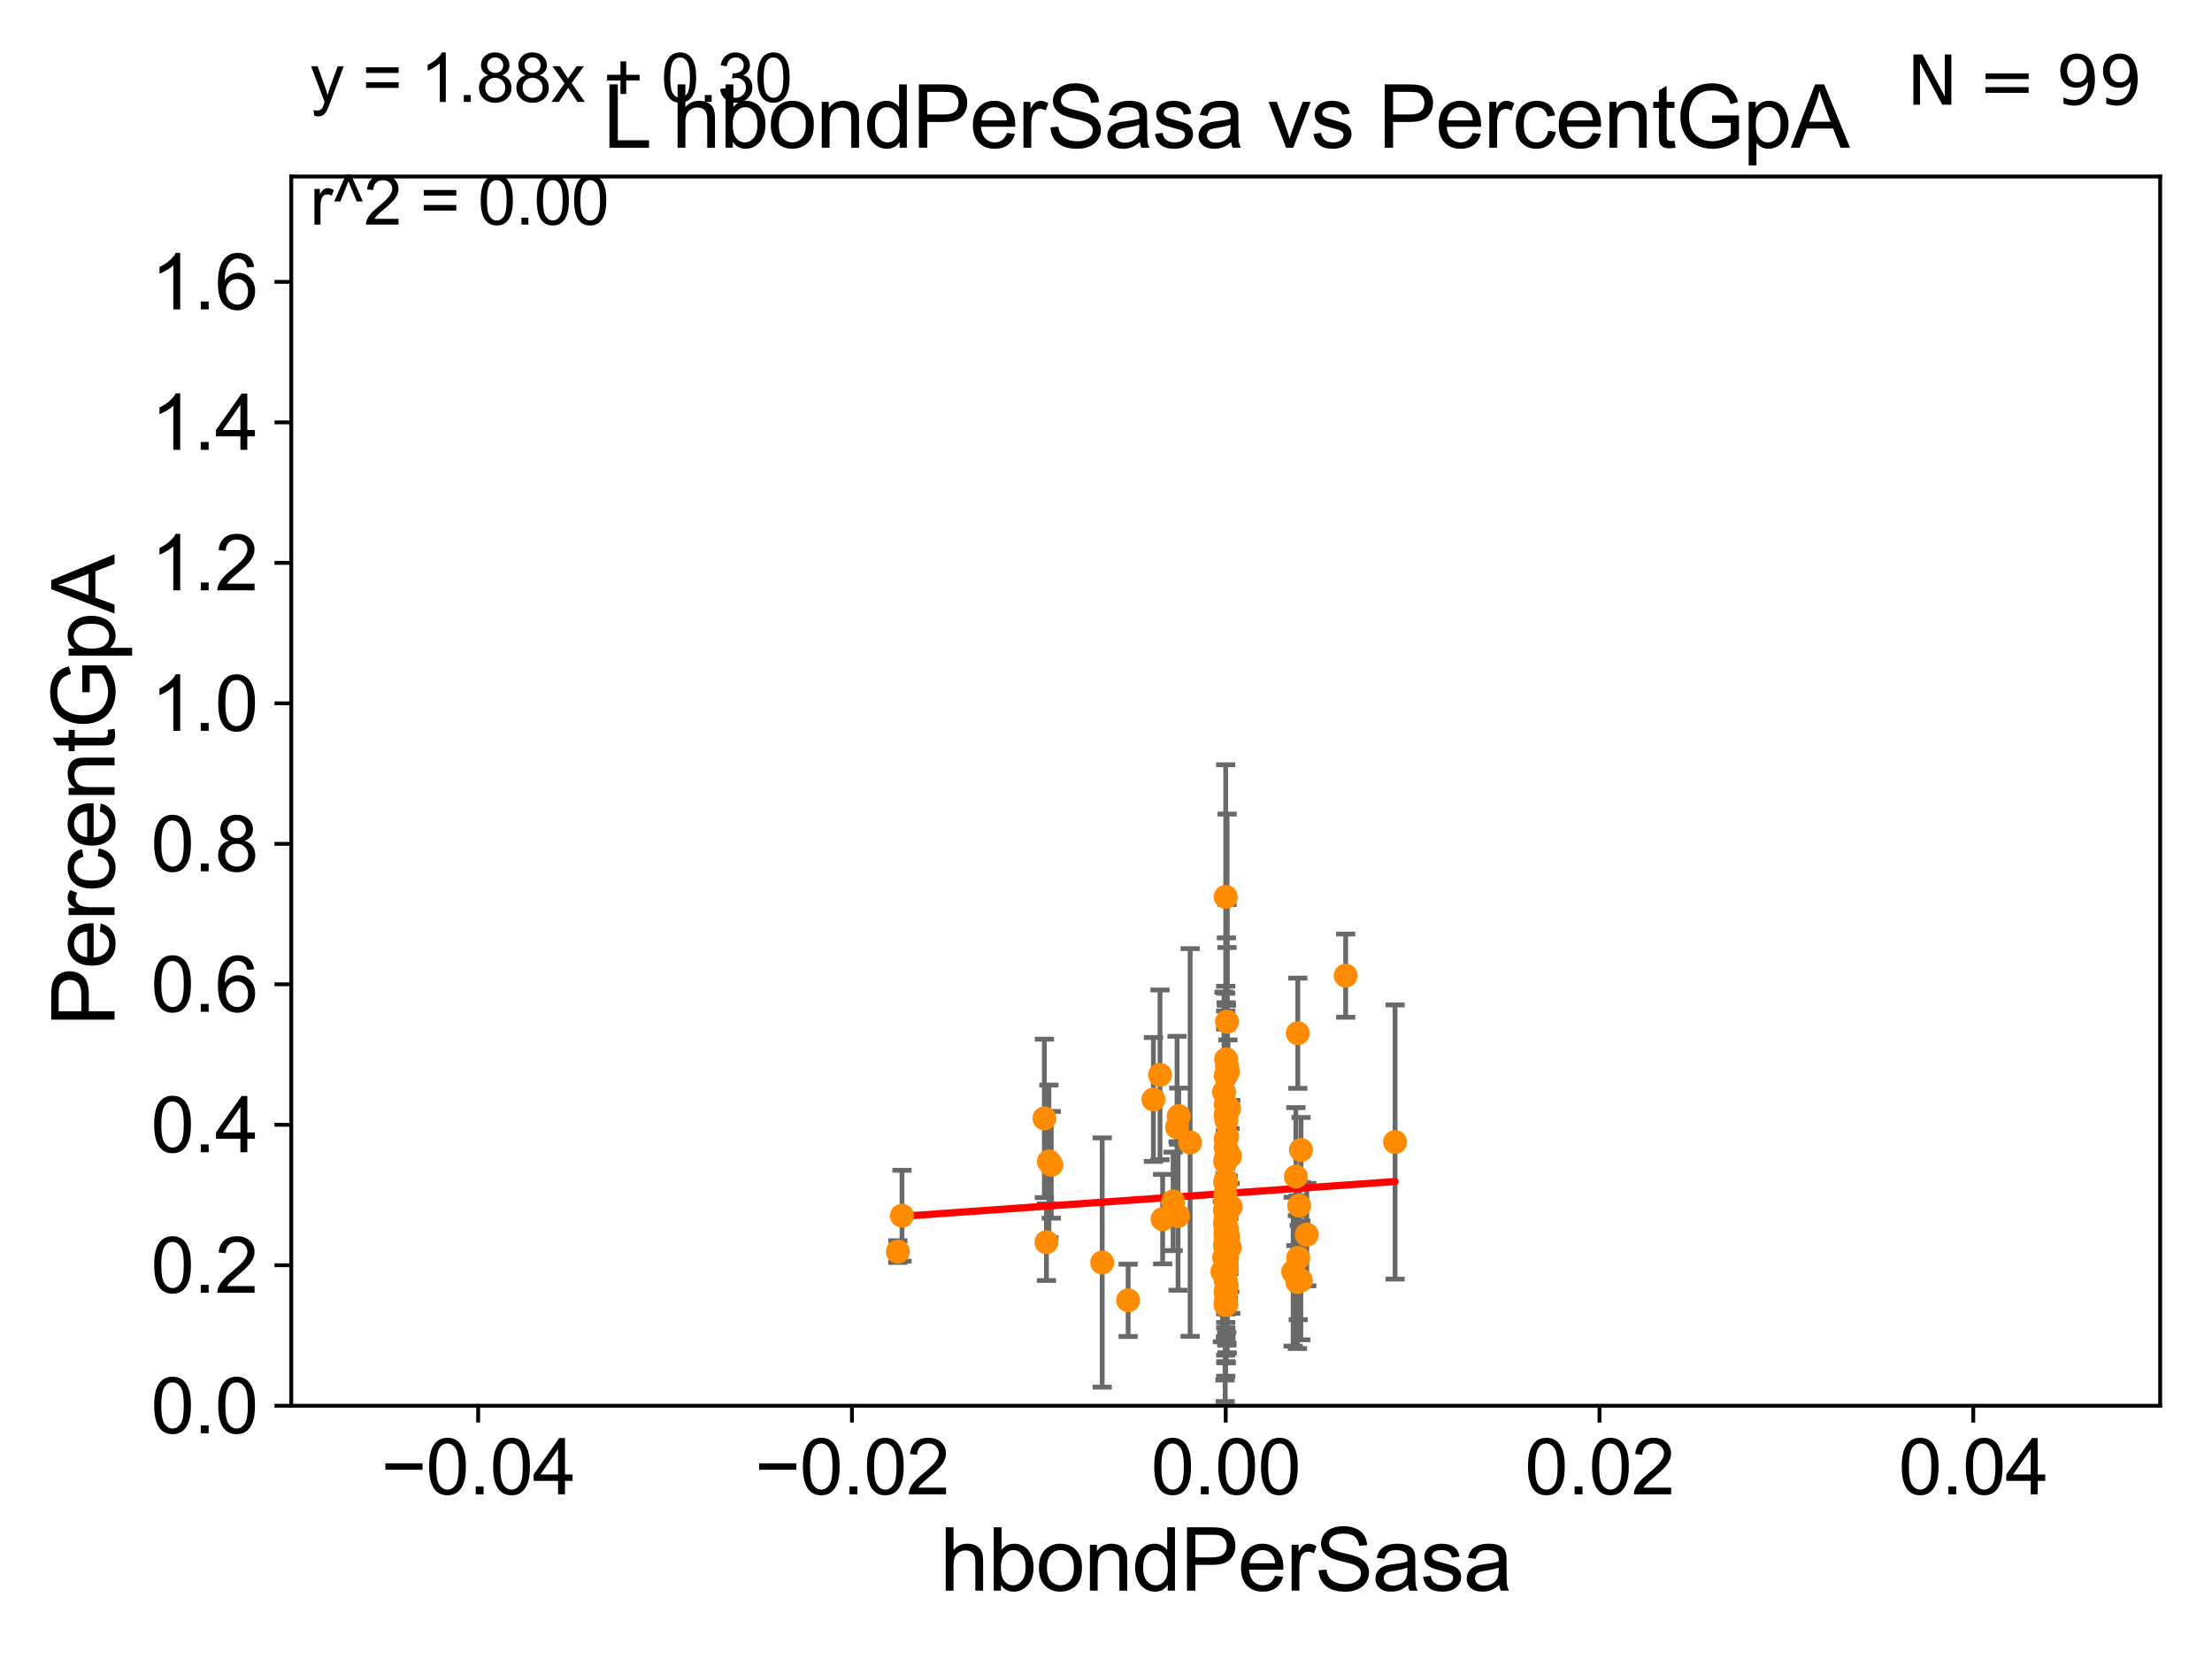 <?xml version="1.0" encoding="utf-8" standalone="no"?>
<!DOCTYPE svg PUBLIC "-//W3C//DTD SVG 1.1//EN"
  "http://www.w3.org/Graphics/SVG/1.1/DTD/svg11.dtd">
<svg xmlns:xlink="http://www.w3.org/1999/xlink" width="460.8pt" height="345.6pt" viewBox="0 0 460.8 345.6" xmlns="http://www.w3.org/2000/svg" version="1.1">
 <defs>
  <style type="text/css">*{stroke-linejoin: round; stroke-linecap: butt}</style>
 </defs>
 <g id="figure_1">
  <g id="patch_1">
   <path d="M 0 345.6 
L 460.8 345.6 
L 460.8 0 
L 0 0 
z
" style="fill: #ffffff"/>
  </g>
  <g id="axes_1">
   <g id="patch_2">
    <path d="M 60.68 292.84 
L 450 292.84 
L 450 36.775 
L 60.68 36.775 
z
" style="fill: #ffffff"/>
   </g>
   <g id="PathCollection_1">
    <defs>
     <path id="mc02a2dd7e7" d="M 0 1.118 
C 0.297 1.118 0.581 1 0.791 0.791 
C 1 0.581 1.118 0.297 1.118 0 
C 1.118 -0.297 1 -0.581 0.791 -0.791 
C 0.581 -1 0.297 -1.118 0 -1.118 
C -0.297 -1.118 -0.581 -1 -0.791 -0.791 
C -1 -0.581 -1.118 -0.297 -1.118 0 
C -1.118 0.297 -1 0.581 -0.791 0.791 
C -0.581 1 -0.297 1.118 0 1.118 
z
" style="stroke: #ff8c00"/>
    </defs>
    <g clip-path="url(#p114c6f30d3)">
     <use xlink:href="#mc02a2dd7e7" x="256.392" y="251.415" style="fill: #ff8c00; stroke: #ff8c00"/>
     <use xlink:href="#mc02a2dd7e7" x="218.512" y="241.934" style="fill: #ff8c00; stroke: #ff8c00"/>
     <use xlink:href="#mc02a2dd7e7" x="255.613" y="222.136" style="fill: #ff8c00; stroke: #ff8c00"/>
     <use xlink:href="#mc02a2dd7e7" x="255.34" y="258.632" style="fill: #ff8c00; stroke: #ff8c00"/>
     <use xlink:href="#mc02a2dd7e7" x="255.615" y="262.075" style="fill: #ff8c00; stroke: #ff8c00"/>
     <use xlink:href="#mc02a2dd7e7" x="244.381" y="250.274" style="fill: #ff8c00; stroke: #ff8c00"/>
     <use xlink:href="#mc02a2dd7e7" x="255.34" y="262.405" style="fill: #ff8c00; stroke: #ff8c00"/>
     <use xlink:href="#mc02a2dd7e7" x="255.628" y="256.094" style="fill: #ff8c00; stroke: #ff8c00"/>
     <use xlink:href="#mc02a2dd7e7" x="255.6" y="239.633" style="fill: #ff8c00; stroke: #ff8c00"/>
     <use xlink:href="#mc02a2dd7e7" x="269.389" y="264.918" style="fill: #ff8c00; stroke: #ff8c00"/>
     <use xlink:href="#mc02a2dd7e7" x="255.265" y="254.347" style="fill: #ff8c00; stroke: #ff8c00"/>
     <use xlink:href="#mc02a2dd7e7" x="255.861" y="257.665" style="fill: #ff8c00; stroke: #ff8c00"/>
     <use xlink:href="#mc02a2dd7e7" x="255.34" y="262.01" style="fill: #ff8c00; stroke: #ff8c00"/>
     <use xlink:href="#mc02a2dd7e7" x="255.34" y="251.594" style="fill: #ff8c00; stroke: #ff8c00"/>
     <use xlink:href="#mc02a2dd7e7" x="255.34" y="186.841" style="fill: #ff8c00; stroke: #ff8c00"/>
     <use xlink:href="#mc02a2dd7e7" x="255.34" y="253.941" style="fill: #ff8c00; stroke: #ff8c00"/>
     <use xlink:href="#mc02a2dd7e7" x="270.648" y="251.144" style="fill: #ff8c00; stroke: #ff8c00"/>
     <use xlink:href="#mc02a2dd7e7" x="255.34" y="230.042" style="fill: #ff8c00; stroke: #ff8c00"/>
     <use xlink:href="#mc02a2dd7e7" x="255.34" y="271.729" style="fill: #ff8c00; stroke: #ff8c00"/>
     <use xlink:href="#mc02a2dd7e7" x="245.552" y="232.508" style="fill: #ff8c00; stroke: #ff8c00"/>
     <use xlink:href="#mc02a2dd7e7" x="255.34" y="237.253" style="fill: #ff8c00; stroke: #ff8c00"/>
     <use xlink:href="#mc02a2dd7e7" x="255.587" y="264.352" style="fill: #ff8c00; stroke: #ff8c00"/>
     <use xlink:href="#mc02a2dd7e7" x="255.34" y="269.441" style="fill: #ff8c00; stroke: #ff8c00"/>
     <use xlink:href="#mc02a2dd7e7" x="245.203" y="234.829" style="fill: #ff8c00; stroke: #ff8c00"/>
     <use xlink:href="#mc02a2dd7e7" x="240.282" y="229.035" style="fill: #ff8c00; stroke: #ff8c00"/>
     <use xlink:href="#mc02a2dd7e7" x="255.556" y="267.823" style="fill: #ff8c00; stroke: #ff8c00"/>
     <use xlink:href="#mc02a2dd7e7" x="255.645" y="236.801" style="fill: #ff8c00; stroke: #ff8c00"/>
     <use xlink:href="#mc02a2dd7e7" x="255.34" y="271.352" style="fill: #ff8c00; stroke: #ff8c00"/>
     <use xlink:href="#mc02a2dd7e7" x="255.664" y="241.061" style="fill: #ff8c00; stroke: #ff8c00"/>
     <use xlink:href="#mc02a2dd7e7" x="255.2" y="252.045" style="fill: #ff8c00; stroke: #ff8c00"/>
     <use xlink:href="#mc02a2dd7e7" x="187.901" y="253.254" style="fill: #ff8c00; stroke: #ff8c00"/>
     <use xlink:href="#mc02a2dd7e7" x="255.563" y="263.007" style="fill: #ff8c00; stroke: #ff8c00"/>
     <use xlink:href="#mc02a2dd7e7" x="256.238" y="240.841" style="fill: #ff8c00; stroke: #ff8c00"/>
     <use xlink:href="#mc02a2dd7e7" x="255.344" y="251.568" style="fill: #ff8c00; stroke: #ff8c00"/>
     <use xlink:href="#mc02a2dd7e7" x="217.993" y="258.768" style="fill: #ff8c00; stroke: #ff8c00"/>
     <use xlink:href="#mc02a2dd7e7" x="235.011" y="270.882" style="fill: #ff8c00; stroke: #ff8c00"/>
     <use xlink:href="#mc02a2dd7e7" x="242.197" y="253.967" style="fill: #ff8c00; stroke: #ff8c00"/>
     <use xlink:href="#mc02a2dd7e7" x="255.433" y="220.673" style="fill: #ff8c00; stroke: #ff8c00"/>
     <use xlink:href="#mc02a2dd7e7" x="255.34" y="252.991" style="fill: #ff8c00; stroke: #ff8c00"/>
     <use xlink:href="#mc02a2dd7e7" x="255.34" y="256.866" style="fill: #ff8c00; stroke: #ff8c00"/>
     <use xlink:href="#mc02a2dd7e7" x="245.411" y="253.312" style="fill: #ff8c00; stroke: #ff8c00"/>
     <use xlink:href="#mc02a2dd7e7" x="241.651" y="223.915" style="fill: #ff8c00; stroke: #ff8c00"/>
     <use xlink:href="#mc02a2dd7e7" x="256.169" y="259.913" style="fill: #ff8c00; stroke: #ff8c00"/>
     <use xlink:href="#mc02a2dd7e7" x="255.802" y="223.262" style="fill: #ff8c00; stroke: #ff8c00"/>
     <use xlink:href="#mc02a2dd7e7" x="255.225" y="241.991" style="fill: #ff8c00; stroke: #ff8c00"/>
     <use xlink:href="#mc02a2dd7e7" x="255.487" y="232.572" style="fill: #ff8c00; stroke: #ff8c00"/>
     <use xlink:href="#mc02a2dd7e7" x="255.34" y="239.066" style="fill: #ff8c00; stroke: #ff8c00"/>
     <use xlink:href="#mc02a2dd7e7" x="255.34" y="252.869" style="fill: #ff8c00; stroke: #ff8c00"/>
     <use xlink:href="#mc02a2dd7e7" x="255.34" y="246.304" style="fill: #ff8c00; stroke: #ff8c00"/>
     <use xlink:href="#mc02a2dd7e7" x="269.957" y="245.109" style="fill: #ff8c00; stroke: #ff8c00"/>
     <use xlink:href="#mc02a2dd7e7" x="255.34" y="258.511" style="fill: #ff8c00; stroke: #ff8c00"/>
     <use xlink:href="#mc02a2dd7e7" x="255.63" y="260.63" style="fill: #ff8c00; stroke: #ff8c00"/>
     <use xlink:href="#mc02a2dd7e7" x="271.025" y="239.556" style="fill: #ff8c00; stroke: #ff8c00"/>
     <use xlink:href="#mc02a2dd7e7" x="255.34" y="232.272" style="fill: #ff8c00; stroke: #ff8c00"/>
     <use xlink:href="#mc02a2dd7e7" x="255.01" y="261.941" style="fill: #ff8c00; stroke: #ff8c00"/>
     <use xlink:href="#mc02a2dd7e7" x="255.34" y="256.194" style="fill: #ff8c00; stroke: #ff8c00"/>
     <use xlink:href="#mc02a2dd7e7" x="218.998" y="242.651" style="fill: #ff8c00; stroke: #ff8c00"/>
     <use xlink:href="#mc02a2dd7e7" x="254.647" y="264.89" style="fill: #ff8c00; stroke: #ff8c00"/>
     <use xlink:href="#mc02a2dd7e7" x="255.653" y="252.041" style="fill: #ff8c00; stroke: #ff8c00"/>
     <use xlink:href="#mc02a2dd7e7" x="255.34" y="250.132" style="fill: #ff8c00; stroke: #ff8c00"/>
     <use xlink:href="#mc02a2dd7e7" x="255.47" y="252.871" style="fill: #ff8c00; stroke: #ff8c00"/>
     <use xlink:href="#mc02a2dd7e7" x="255.34" y="260.105" style="fill: #ff8c00; stroke: #ff8c00"/>
     <use xlink:href="#mc02a2dd7e7" x="255.34" y="232.291" style="fill: #ff8c00; stroke: #ff8c00"/>
     <use xlink:href="#mc02a2dd7e7" x="255.205" y="259.41" style="fill: #ff8c00; stroke: #ff8c00"/>
     <use xlink:href="#mc02a2dd7e7" x="255.456" y="271.66" style="fill: #ff8c00; stroke: #ff8c00"/>
     <use xlink:href="#mc02a2dd7e7" x="255.34" y="259.734" style="fill: #ff8c00; stroke: #ff8c00"/>
     <use xlink:href="#mc02a2dd7e7" x="255.34" y="246.435" style="fill: #ff8c00; stroke: #ff8c00"/>
     <use xlink:href="#mc02a2dd7e7" x="255.34" y="245.828" style="fill: #ff8c00; stroke: #ff8c00"/>
     <use xlink:href="#mc02a2dd7e7" x="255.34" y="224.046" style="fill: #ff8c00; stroke: #ff8c00"/>
     <use xlink:href="#mc02a2dd7e7" x="255.34" y="250.151" style="fill: #ff8c00; stroke: #ff8c00"/>
     <use xlink:href="#mc02a2dd7e7" x="290.62" y="237.902" style="fill: #ff8c00; stroke: #ff8c00"/>
     <use xlink:href="#mc02a2dd7e7" x="255.312" y="242.017" style="fill: #ff8c00; stroke: #ff8c00"/>
     <use xlink:href="#mc02a2dd7e7" x="255.629" y="212.841" style="fill: #ff8c00; stroke: #ff8c00"/>
     <use xlink:href="#mc02a2dd7e7" x="187.035" y="260.73" style="fill: #ff8c00; stroke: #ff8c00"/>
     <use xlink:href="#mc02a2dd7e7" x="229.608" y="263.003" style="fill: #ff8c00; stroke: #ff8c00"/>
     <use xlink:href="#mc02a2dd7e7" x="255.34" y="263.043" style="fill: #ff8c00; stroke: #ff8c00"/>
     <use xlink:href="#mc02a2dd7e7" x="255.289" y="257.264" style="fill: #ff8c00; stroke: #ff8c00"/>
     <use xlink:href="#mc02a2dd7e7" x="256.043" y="230.927" style="fill: #ff8c00; stroke: #ff8c00"/>
     <use xlink:href="#mc02a2dd7e7" x="255.34" y="271.869" style="fill: #ff8c00; stroke: #ff8c00"/>
     <use xlink:href="#mc02a2dd7e7" x="272.223" y="257.195" style="fill: #ff8c00; stroke: #ff8c00"/>
     <use xlink:href="#mc02a2dd7e7" x="255.233" y="252.247" style="fill: #ff8c00; stroke: #ff8c00"/>
     <use xlink:href="#mc02a2dd7e7" x="247.925" y="237.999" style="fill: #ff8c00; stroke: #ff8c00"/>
     <use xlink:href="#mc02a2dd7e7" x="270.988" y="266.729" style="fill: #ff8c00; stroke: #ff8c00"/>
     <use xlink:href="#mc02a2dd7e7" x="255.209" y="255" style="fill: #ff8c00; stroke: #ff8c00"/>
     <use xlink:href="#mc02a2dd7e7" x="254.979" y="227.51" style="fill: #ff8c00; stroke: #ff8c00"/>
     <use xlink:href="#mc02a2dd7e7" x="270.353" y="215.238" style="fill: #ff8c00; stroke: #ff8c00"/>
     <use xlink:href="#mc02a2dd7e7" x="255.489" y="233.413" style="fill: #ff8c00; stroke: #ff8c00"/>
     <use xlink:href="#mc02a2dd7e7" x="217.564" y="232.979" style="fill: #ff8c00; stroke: #ff8c00"/>
     <use xlink:href="#mc02a2dd7e7" x="255.34" y="260.133" style="fill: #ff8c00; stroke: #ff8c00"/>
     <use xlink:href="#mc02a2dd7e7" x="255.536" y="259.567" style="fill: #ff8c00; stroke: #ff8c00"/>
     <use xlink:href="#mc02a2dd7e7" x="270.277" y="267.078" style="fill: #ff8c00; stroke: #ff8c00"/>
     <use xlink:href="#mc02a2dd7e7" x="280.329" y="203.239" style="fill: #ff8c00; stroke: #ff8c00"/>
     <use xlink:href="#mc02a2dd7e7" x="255.34" y="268.894" style="fill: #ff8c00; stroke: #ff8c00"/>
     <use xlink:href="#mc02a2dd7e7" x="255.34" y="266.783" style="fill: #ff8c00; stroke: #ff8c00"/>
     <use xlink:href="#mc02a2dd7e7" x="255.279" y="248.845" style="fill: #ff8c00; stroke: #ff8c00"/>
     <use xlink:href="#mc02a2dd7e7" x="270.444" y="262.035" style="fill: #ff8c00; stroke: #ff8c00"/>
     <use xlink:href="#mc02a2dd7e7" x="255.251" y="246.186" style="fill: #ff8c00; stroke: #ff8c00"/>
     <use xlink:href="#mc02a2dd7e7" x="255.34" y="241.343" style="fill: #ff8c00; stroke: #ff8c00"/>
     <use xlink:href="#mc02a2dd7e7" x="255.999" y="259.543" style="fill: #ff8c00; stroke: #ff8c00"/>
    </g>
   </g>
   <g id="matplotlib.axis_1">
    <g id="xtick_1">
     <g id="line2d_1">
      <defs>
       <path id="m6592b7e98f" d="M 0 0 
L 0 3.5 
" style="stroke: #000000; stroke-width: 0.8"/>
      </defs>
      <g>
       <use xlink:href="#m6592b7e98f" x="99.612" y="292.84" style="stroke: #000000; stroke-width: 0.8"/>
      </g>
     </g>
     <g id="text_1">
      <!-- −0.04 -->
      <g transform="translate(79.371 311.293)scale(0.16 -0.16)">
       <defs>
        <path id="ArialMT-2212" d="M 3381 1997 
L 356 1997 
L 356 2522 
L 3381 2522 
L 3381 1997 
z
" transform="scale(0.016)"/>
        <path id="ArialMT-30" d="M 266 2259 
Q 266 3072 433 3567 
Q 600 4063 929 4331 
Q 1259 4600 1759 4600 
Q 2128 4600 2406 4451 
Q 2684 4303 2865 4023 
Q 3047 3744 3150 3342 
Q 3253 2941 3253 2259 
Q 3253 1453 3087 958 
Q 2922 463 2592 192 
Q 2263 -78 1759 -78 
Q 1097 -78 719 397 
Q 266 969 266 2259 
z
M 844 2259 
Q 844 1131 1108 757 
Q 1372 384 1759 384 
Q 2147 384 2411 759 
Q 2675 1134 2675 2259 
Q 2675 3391 2411 3762 
Q 2147 4134 1753 4134 
Q 1366 4134 1134 3806 
Q 844 3388 844 2259 
z
" transform="scale(0.016)"/>
        <path id="ArialMT-2e" d="M 581 0 
L 581 641 
L 1222 641 
L 1222 0 
L 581 0 
z
" transform="scale(0.016)"/>
        <path id="ArialMT-34" d="M 2069 0 
L 2069 1097 
L 81 1097 
L 81 1613 
L 2172 4581 
L 2631 4581 
L 2631 1613 
L 3250 1613 
L 3250 1097 
L 2631 1097 
L 2631 0 
L 2069 0 
z
M 2069 1613 
L 2069 3678 
L 634 1613 
L 2069 1613 
z
" transform="scale(0.016)"/>
       </defs>
       <use xlink:href="#ArialMT-2212"/>
       <use xlink:href="#ArialMT-30" x="58.398"/>
       <use xlink:href="#ArialMT-2e" x="114.014"/>
       <use xlink:href="#ArialMT-30" x="141.797"/>
       <use xlink:href="#ArialMT-34" x="197.412"/>
      </g>
     </g>
    </g>
    <g id="xtick_2">
     <g id="line2d_2">
      <g>
       <use xlink:href="#m6592b7e98f" x="177.476" y="292.84" style="stroke: #000000; stroke-width: 0.8"/>
      </g>
     </g>
     <g id="text_2">
      <!-- −0.02 -->
      <g transform="translate(157.235 311.293)scale(0.16 -0.16)">
       <defs>
        <path id="ArialMT-32" d="M 3222 541 
L 3222 0 
L 194 0 
Q 188 203 259 391 
Q 375 700 629 1000 
Q 884 1300 1366 1694 
Q 2113 2306 2375 2664 
Q 2638 3022 2638 3341 
Q 2638 3675 2398 3904 
Q 2159 4134 1775 4134 
Q 1369 4134 1125 3890 
Q 881 3647 878 3216 
L 300 3275 
Q 359 3922 746 4261 
Q 1134 4600 1788 4600 
Q 2447 4600 2831 4234 
Q 3216 3869 3216 3328 
Q 3216 3053 3103 2787 
Q 2991 2522 2730 2228 
Q 2469 1934 1863 1422 
Q 1356 997 1212 845 
Q 1069 694 975 541 
L 3222 541 
z
" transform="scale(0.016)"/>
       </defs>
       <use xlink:href="#ArialMT-2212"/>
       <use xlink:href="#ArialMT-30" x="58.398"/>
       <use xlink:href="#ArialMT-2e" x="114.014"/>
       <use xlink:href="#ArialMT-30" x="141.797"/>
       <use xlink:href="#ArialMT-32" x="197.412"/>
      </g>
     </g>
    </g>
    <g id="xtick_3">
     <g id="line2d_3">
      <g>
       <use xlink:href="#m6592b7e98f" x="255.34" y="292.84" style="stroke: #000000; stroke-width: 0.8"/>
      </g>
     </g>
     <g id="text_3">
      <!-- 0.00 -->
      <g transform="translate(239.771 311.293)scale(0.16 -0.16)">
       <use xlink:href="#ArialMT-30"/>
       <use xlink:href="#ArialMT-2e" x="55.615"/>
       <use xlink:href="#ArialMT-30" x="83.398"/>
       <use xlink:href="#ArialMT-30" x="139.014"/>
      </g>
     </g>
    </g>
    <g id="xtick_4">
     <g id="line2d_4">
      <g>
       <use xlink:href="#m6592b7e98f" x="333.204" y="292.84" style="stroke: #000000; stroke-width: 0.8"/>
      </g>
     </g>
     <g id="text_4">
      <!-- 0.02 -->
      <g transform="translate(317.635 311.293)scale(0.16 -0.16)">
       <use xlink:href="#ArialMT-30"/>
       <use xlink:href="#ArialMT-2e" x="55.615"/>
       <use xlink:href="#ArialMT-30" x="83.398"/>
       <use xlink:href="#ArialMT-32" x="139.014"/>
      </g>
     </g>
    </g>
    <g id="xtick_5">
     <g id="line2d_5">
      <g>
       <use xlink:href="#m6592b7e98f" x="411.068" y="292.84" style="stroke: #000000; stroke-width: 0.8"/>
      </g>
     </g>
     <g id="text_5">
      <!-- 0.04 -->
      <g transform="translate(395.499 311.293)scale(0.16 -0.16)">
       <use xlink:href="#ArialMT-30"/>
       <use xlink:href="#ArialMT-2e" x="55.615"/>
       <use xlink:href="#ArialMT-30" x="83.398"/>
       <use xlink:href="#ArialMT-34" x="139.014"/>
      </g>
     </g>
    </g>
    <g id="text_6">
     <!-- hbondPerSasa -->
     <g transform="translate(195.798 331.357)scale(0.18 -0.18)">
      <defs>
       <path id="ArialMT-68" d="M 422 0 
L 422 4581 
L 984 4581 
L 984 2938 
Q 1378 3394 1978 3394 
Q 2347 3394 2619 3248 
Q 2891 3103 3008 2847 
Q 3125 2591 3125 2103 
L 3125 0 
L 2563 0 
L 2563 2103 
Q 2563 2525 2380 2717 
Q 2197 2909 1863 2909 
Q 1613 2909 1392 2779 
Q 1172 2650 1078 2428 
Q 984 2206 984 1816 
L 984 0 
L 422 0 
z
" transform="scale(0.016)"/>
       <path id="ArialMT-62" d="M 941 0 
L 419 0 
L 419 4581 
L 981 4581 
L 981 2947 
Q 1338 3394 1891 3394 
Q 2197 3394 2470 3270 
Q 2744 3147 2920 2923 
Q 3097 2700 3197 2384 
Q 3297 2069 3297 1709 
Q 3297 856 2875 390 
Q 2453 -75 1863 -75 
Q 1275 -75 941 416 
L 941 0 
z
M 934 1684 
Q 934 1088 1097 822 
Q 1363 388 1816 388 
Q 2184 388 2453 708 
Q 2722 1028 2722 1663 
Q 2722 2313 2464 2622 
Q 2206 2931 1841 2931 
Q 1472 2931 1203 2611 
Q 934 2291 934 1684 
z
" transform="scale(0.016)"/>
       <path id="ArialMT-6f" d="M 213 1659 
Q 213 2581 725 3025 
Q 1153 3394 1769 3394 
Q 2453 3394 2887 2945 
Q 3322 2497 3322 1706 
Q 3322 1066 3130 698 
Q 2938 331 2570 128 
Q 2203 -75 1769 -75 
Q 1072 -75 642 372 
Q 213 819 213 1659 
z
M 791 1659 
Q 791 1022 1069 705 
Q 1347 388 1769 388 
Q 2188 388 2466 706 
Q 2744 1025 2744 1678 
Q 2744 2294 2464 2611 
Q 2184 2928 1769 2928 
Q 1347 2928 1069 2612 
Q 791 2297 791 1659 
z
" transform="scale(0.016)"/>
       <path id="ArialMT-6e" d="M 422 0 
L 422 3319 
L 928 3319 
L 928 2847 
Q 1294 3394 1984 3394 
Q 2284 3394 2536 3286 
Q 2788 3178 2913 3003 
Q 3038 2828 3088 2588 
Q 3119 2431 3119 2041 
L 3119 0 
L 2556 0 
L 2556 2019 
Q 2556 2363 2490 2533 
Q 2425 2703 2258 2804 
Q 2091 2906 1866 2906 
Q 1506 2906 1245 2678 
Q 984 2450 984 1813 
L 984 0 
L 422 0 
z
" transform="scale(0.016)"/>
       <path id="ArialMT-64" d="M 2575 0 
L 2575 419 
Q 2259 -75 1647 -75 
Q 1250 -75 917 144 
Q 584 363 401 755 
Q 219 1147 219 1656 
Q 219 2153 384 2558 
Q 550 2963 881 3178 
Q 1213 3394 1622 3394 
Q 1922 3394 2156 3267 
Q 2391 3141 2538 2938 
L 2538 4581 
L 3097 4581 
L 3097 0 
L 2575 0 
z
M 797 1656 
Q 797 1019 1065 703 
Q 1334 388 1700 388 
Q 2069 388 2326 689 
Q 2584 991 2584 1609 
Q 2584 2291 2321 2609 
Q 2059 2928 1675 2928 
Q 1300 2928 1048 2622 
Q 797 2316 797 1656 
z
" transform="scale(0.016)"/>
       <path id="ArialMT-50" d="M 494 0 
L 494 4581 
L 2222 4581 
Q 2678 4581 2919 4538 
Q 3256 4481 3484 4323 
Q 3713 4166 3852 3881 
Q 3991 3597 3991 3256 
Q 3991 2672 3619 2267 
Q 3247 1863 2275 1863 
L 1100 1863 
L 1100 0 
L 494 0 
z
M 1100 2403 
L 2284 2403 
Q 2872 2403 3119 2622 
Q 3366 2841 3366 3238 
Q 3366 3525 3220 3729 
Q 3075 3934 2838 4000 
Q 2684 4041 2272 4041 
L 1100 4041 
L 1100 2403 
z
" transform="scale(0.016)"/>
       <path id="ArialMT-65" d="M 2694 1069 
L 3275 997 
Q 3138 488 2766 206 
Q 2394 -75 1816 -75 
Q 1088 -75 661 373 
Q 234 822 234 1631 
Q 234 2469 665 2931 
Q 1097 3394 1784 3394 
Q 2450 3394 2872 2941 
Q 3294 2488 3294 1666 
Q 3294 1616 3291 1516 
L 816 1516 
Q 847 969 1125 678 
Q 1403 388 1819 388 
Q 2128 388 2347 550 
Q 2566 713 2694 1069 
z
M 847 1978 
L 2700 1978 
Q 2663 2397 2488 2606 
Q 2219 2931 1791 2931 
Q 1403 2931 1139 2672 
Q 875 2413 847 1978 
z
" transform="scale(0.016)"/>
       <path id="ArialMT-72" d="M 416 0 
L 416 3319 
L 922 3319 
L 922 2816 
Q 1116 3169 1280 3281 
Q 1444 3394 1641 3394 
Q 1925 3394 2219 3213 
L 2025 2691 
Q 1819 2813 1613 2813 
Q 1428 2813 1281 2702 
Q 1134 2591 1072 2394 
Q 978 2094 978 1738 
L 978 0 
L 416 0 
z
" transform="scale(0.016)"/>
       <path id="ArialMT-53" d="M 288 1472 
L 859 1522 
Q 900 1178 1048 958 
Q 1197 738 1509 602 
Q 1822 466 2213 466 
Q 2559 466 2825 569 
Q 3091 672 3220 851 
Q 3350 1031 3350 1244 
Q 3350 1459 3225 1620 
Q 3100 1781 2813 1891 
Q 2628 1963 1997 2114 
Q 1366 2266 1113 2400 
Q 784 2572 623 2826 
Q 463 3081 463 3397 
Q 463 3744 659 4045 
Q 856 4347 1234 4503 
Q 1613 4659 2075 4659 
Q 2584 4659 2973 4495 
Q 3363 4331 3572 4012 
Q 3781 3694 3797 3291 
L 3216 3247 
Q 3169 3681 2898 3903 
Q 2628 4125 2100 4125 
Q 1550 4125 1298 3923 
Q 1047 3722 1047 3438 
Q 1047 3191 1225 3031 
Q 1400 2872 2139 2705 
Q 2878 2538 3153 2413 
Q 3553 2228 3743 1945 
Q 3934 1663 3934 1294 
Q 3934 928 3725 604 
Q 3516 281 3123 101 
Q 2731 -78 2241 -78 
Q 1619 -78 1198 103 
Q 778 284 539 648 
Q 300 1013 288 1472 
z
" transform="scale(0.016)"/>
       <path id="ArialMT-61" d="M 2588 409 
Q 2275 144 1986 34 
Q 1697 -75 1366 -75 
Q 819 -75 525 192 
Q 231 459 231 875 
Q 231 1119 342 1320 
Q 453 1522 633 1644 
Q 813 1766 1038 1828 
Q 1203 1872 1538 1913 
Q 2219 1994 2541 2106 
Q 2544 2222 2544 2253 
Q 2544 2597 2384 2738 
Q 2169 2928 1744 2928 
Q 1347 2928 1158 2789 
Q 969 2650 878 2297 
L 328 2372 
Q 403 2725 575 2942 
Q 747 3159 1072 3276 
Q 1397 3394 1825 3394 
Q 2250 3394 2515 3294 
Q 2781 3194 2906 3042 
Q 3031 2891 3081 2659 
Q 3109 2516 3109 2141 
L 3109 1391 
Q 3109 606 3145 398 
Q 3181 191 3288 0 
L 2700 0 
Q 2613 175 2588 409 
z
M 2541 1666 
Q 2234 1541 1622 1453 
Q 1275 1403 1131 1340 
Q 988 1278 909 1158 
Q 831 1038 831 891 
Q 831 666 1001 516 
Q 1172 366 1500 366 
Q 1825 366 2078 508 
Q 2331 650 2450 897 
Q 2541 1088 2541 1459 
L 2541 1666 
z
" transform="scale(0.016)"/>
       <path id="ArialMT-73" d="M 197 991 
L 753 1078 
Q 800 744 1014 566 
Q 1228 388 1613 388 
Q 2000 388 2187 545 
Q 2375 703 2375 916 
Q 2375 1106 2209 1216 
Q 2094 1291 1634 1406 
Q 1016 1563 777 1677 
Q 538 1791 414 1992 
Q 291 2194 291 2438 
Q 291 2659 392 2848 
Q 494 3038 669 3163 
Q 800 3259 1026 3326 
Q 1253 3394 1513 3394 
Q 1903 3394 2198 3281 
Q 2494 3169 2634 2976 
Q 2775 2784 2828 2463 
L 2278 2388 
Q 2241 2644 2061 2787 
Q 1881 2931 1553 2931 
Q 1166 2931 1000 2803 
Q 834 2675 834 2503 
Q 834 2394 903 2306 
Q 972 2216 1119 2156 
Q 1203 2125 1616 2013 
Q 2213 1853 2448 1751 
Q 2684 1650 2818 1456 
Q 2953 1263 2953 975 
Q 2953 694 2789 445 
Q 2625 197 2315 61 
Q 2006 -75 1616 -75 
Q 969 -75 630 194 
Q 291 463 197 991 
z
" transform="scale(0.016)"/>
      </defs>
      <use xlink:href="#ArialMT-68"/>
      <use xlink:href="#ArialMT-62" x="55.615"/>
      <use xlink:href="#ArialMT-6f" x="111.23"/>
      <use xlink:href="#ArialMT-6e" x="166.846"/>
      <use xlink:href="#ArialMT-64" x="222.461"/>
      <use xlink:href="#ArialMT-50" x="278.076"/>
      <use xlink:href="#ArialMT-65" x="344.775"/>
      <use xlink:href="#ArialMT-72" x="400.391"/>
      <use xlink:href="#ArialMT-53" x="433.691"/>
      <use xlink:href="#ArialMT-61" x="500.391"/>
      <use xlink:href="#ArialMT-73" x="556.006"/>
      <use xlink:href="#ArialMT-61" x="606.006"/>
     </g>
    </g>
   </g>
   <g id="matplotlib.axis_2">
    <g id="ytick_1">
     <g id="line2d_6">
      <defs>
       <path id="mdca8b463f0" d="M 0 0 
L -3.5 0 
" style="stroke: #000000; stroke-width: 0.8"/>
      </defs>
      <g>
       <use xlink:href="#mdca8b463f0" x="60.68" y="292.84" style="stroke: #000000; stroke-width: 0.8"/>
      </g>
     </g>
     <g id="text_7">
      <!-- 0.0 -->
      <g transform="translate(31.44 298.566)scale(0.16 -0.16)">
       <use xlink:href="#ArialMT-30"/>
       <use xlink:href="#ArialMT-2e" x="55.615"/>
       <use xlink:href="#ArialMT-30" x="83.398"/>
      </g>
     </g>
    </g>
    <g id="ytick_2">
     <g id="line2d_7">
      <g>
       <use xlink:href="#mdca8b463f0" x="60.68" y="263.575" style="stroke: #000000; stroke-width: 0.8"/>
      </g>
     </g>
     <g id="text_8">
      <!-- 0.2 -->
      <g transform="translate(31.44 269.302)scale(0.16 -0.16)">
       <use xlink:href="#ArialMT-30"/>
       <use xlink:href="#ArialMT-2e" x="55.615"/>
       <use xlink:href="#ArialMT-32" x="83.398"/>
      </g>
     </g>
    </g>
    <g id="ytick_3">
     <g id="line2d_8">
      <g>
       <use xlink:href="#mdca8b463f0" x="60.68" y="234.311" style="stroke: #000000; stroke-width: 0.8"/>
      </g>
     </g>
     <g id="text_9">
      <!-- 0.4 -->
      <g transform="translate(31.44 240.037)scale(0.16 -0.16)">
       <use xlink:href="#ArialMT-30"/>
       <use xlink:href="#ArialMT-2e" x="55.615"/>
       <use xlink:href="#ArialMT-34" x="83.398"/>
      </g>
     </g>
    </g>
    <g id="ytick_4">
     <g id="line2d_9">
      <g>
       <use xlink:href="#mdca8b463f0" x="60.68" y="205.046" style="stroke: #000000; stroke-width: 0.8"/>
      </g>
     </g>
     <g id="text_10">
      <!-- 0.6 -->
      <g transform="translate(31.44 210.772)scale(0.16 -0.16)">
       <defs>
        <path id="ArialMT-36" d="M 3184 3459 
L 2625 3416 
Q 2550 3747 2413 3897 
Q 2184 4138 1850 4138 
Q 1581 4138 1378 3988 
Q 1113 3794 959 3422 
Q 806 3050 800 2363 
Q 1003 2672 1297 2822 
Q 1591 2972 1913 2972 
Q 2475 2972 2870 2558 
Q 3266 2144 3266 1488 
Q 3266 1056 3080 686 
Q 2894 316 2569 119 
Q 2244 -78 1831 -78 
Q 1128 -78 684 439 
Q 241 956 241 2144 
Q 241 3472 731 4075 
Q 1159 4600 1884 4600 
Q 2425 4600 2770 4297 
Q 3116 3994 3184 3459 
z
M 888 1484 
Q 888 1194 1011 928 
Q 1134 663 1356 523 
Q 1578 384 1822 384 
Q 2178 384 2434 671 
Q 2691 959 2691 1453 
Q 2691 1928 2437 2201 
Q 2184 2475 1800 2475 
Q 1419 2475 1153 2201 
Q 888 1928 888 1484 
z
" transform="scale(0.016)"/>
       </defs>
       <use xlink:href="#ArialMT-30"/>
       <use xlink:href="#ArialMT-2e" x="55.615"/>
       <use xlink:href="#ArialMT-36" x="83.398"/>
      </g>
     </g>
    </g>
    <g id="ytick_5">
     <g id="line2d_10">
      <g>
       <use xlink:href="#mdca8b463f0" x="60.68" y="175.782" style="stroke: #000000; stroke-width: 0.8"/>
      </g>
     </g>
     <g id="text_11">
      <!-- 0.8 -->
      <g transform="translate(31.44 181.508)scale(0.16 -0.16)">
       <defs>
        <path id="ArialMT-38" d="M 1131 2484 
Q 781 2613 612 2850 
Q 444 3088 444 3419 
Q 444 3919 803 4259 
Q 1163 4600 1759 4600 
Q 2359 4600 2725 4251 
Q 3091 3903 3091 3403 
Q 3091 3084 2923 2848 
Q 2756 2613 2416 2484 
Q 2838 2347 3058 2040 
Q 3278 1734 3278 1309 
Q 3278 722 2862 322 
Q 2447 -78 1769 -78 
Q 1091 -78 675 323 
Q 259 725 259 1325 
Q 259 1772 486 2073 
Q 713 2375 1131 2484 
z
M 1019 3438 
Q 1019 3113 1228 2906 
Q 1438 2700 1772 2700 
Q 2097 2700 2305 2904 
Q 2513 3109 2513 3406 
Q 2513 3716 2298 3927 
Q 2084 4138 1766 4138 
Q 1444 4138 1231 3931 
Q 1019 3725 1019 3438 
z
M 838 1322 
Q 838 1081 952 856 
Q 1066 631 1291 507 
Q 1516 384 1775 384 
Q 2178 384 2440 643 
Q 2703 903 2703 1303 
Q 2703 1709 2433 1975 
Q 2163 2241 1756 2241 
Q 1359 2241 1098 1978 
Q 838 1716 838 1322 
z
" transform="scale(0.016)"/>
       </defs>
       <use xlink:href="#ArialMT-30"/>
       <use xlink:href="#ArialMT-2e" x="55.615"/>
       <use xlink:href="#ArialMT-38" x="83.398"/>
      </g>
     </g>
    </g>
    <g id="ytick_6">
     <g id="line2d_11">
      <g>
       <use xlink:href="#mdca8b463f0" x="60.68" y="146.517" style="stroke: #000000; stroke-width: 0.8"/>
      </g>
     </g>
     <g id="text_12">
      <!-- 1.0 -->
      <g transform="translate(31.44 152.243)scale(0.16 -0.16)">
       <defs>
        <path id="ArialMT-31" d="M 2384 0 
L 1822 0 
L 1822 3584 
Q 1619 3391 1289 3197 
Q 959 3003 697 2906 
L 697 3450 
Q 1169 3672 1522 3987 
Q 1875 4303 2022 4600 
L 2384 4600 
L 2384 0 
z
" transform="scale(0.016)"/>
       </defs>
       <use xlink:href="#ArialMT-31"/>
       <use xlink:href="#ArialMT-2e" x="55.615"/>
       <use xlink:href="#ArialMT-30" x="83.398"/>
      </g>
     </g>
    </g>
    <g id="ytick_7">
     <g id="line2d_12">
      <g>
       <use xlink:href="#mdca8b463f0" x="60.68" y="117.252" style="stroke: #000000; stroke-width: 0.8"/>
      </g>
     </g>
     <g id="text_13">
      <!-- 1.2 -->
      <g transform="translate(31.44 122.979)scale(0.16 -0.16)">
       <use xlink:href="#ArialMT-31"/>
       <use xlink:href="#ArialMT-2e" x="55.615"/>
       <use xlink:href="#ArialMT-32" x="83.398"/>
      </g>
     </g>
    </g>
    <g id="ytick_8">
     <g id="line2d_13">
      <g>
       <use xlink:href="#mdca8b463f0" x="60.68" y="87.988" style="stroke: #000000; stroke-width: 0.8"/>
      </g>
     </g>
     <g id="text_14">
      <!-- 1.4 -->
      <g transform="translate(31.44 93.714)scale(0.16 -0.16)">
       <use xlink:href="#ArialMT-31"/>
       <use xlink:href="#ArialMT-2e" x="55.615"/>
       <use xlink:href="#ArialMT-34" x="83.398"/>
      </g>
     </g>
    </g>
    <g id="ytick_9">
     <g id="line2d_14">
      <g>
       <use xlink:href="#mdca8b463f0" x="60.68" y="58.723" style="stroke: #000000; stroke-width: 0.8"/>
      </g>
     </g>
     <g id="text_15">
      <!-- 1.6 -->
      <g transform="translate(31.44 64.45)scale(0.16 -0.16)">
       <use xlink:href="#ArialMT-31"/>
       <use xlink:href="#ArialMT-2e" x="55.615"/>
       <use xlink:href="#ArialMT-36" x="83.398"/>
      </g>
     </g>
    </g>
    <g id="text_16">
     <!-- PercentGpA -->
     <g transform="translate(23.863 213.831)rotate(-90)scale(0.18 -0.18)">
      <defs>
       <path id="ArialMT-63" d="M 2588 1216 
L 3141 1144 
Q 3050 572 2676 248 
Q 2303 -75 1759 -75 
Q 1078 -75 664 370 
Q 250 816 250 1647 
Q 250 2184 428 2587 
Q 606 2991 970 3192 
Q 1334 3394 1763 3394 
Q 2303 3394 2647 3120 
Q 2991 2847 3088 2344 
L 2541 2259 
Q 2463 2594 2264 2762 
Q 2066 2931 1784 2931 
Q 1359 2931 1093 2626 
Q 828 2322 828 1663 
Q 828 994 1084 691 
Q 1341 388 1753 388 
Q 2084 388 2306 591 
Q 2528 794 2588 1216 
z
" transform="scale(0.016)"/>
       <path id="ArialMT-74" d="M 1650 503 
L 1731 6 
Q 1494 -44 1306 -44 
Q 1000 -44 831 53 
Q 663 150 594 308 
Q 525 466 525 972 
L 525 2881 
L 113 2881 
L 113 3319 
L 525 3319 
L 525 4141 
L 1084 4478 
L 1084 3319 
L 1650 3319 
L 1650 2881 
L 1084 2881 
L 1084 941 
Q 1084 700 1114 631 
Q 1144 563 1211 522 
Q 1278 481 1403 481 
Q 1497 481 1650 503 
z
" transform="scale(0.016)"/>
       <path id="ArialMT-47" d="M 2638 1797 
L 2638 2334 
L 4578 2338 
L 4578 638 
Q 4131 281 3656 101 
Q 3181 -78 2681 -78 
Q 2006 -78 1454 211 
Q 903 500 622 1047 
Q 341 1594 341 2269 
Q 341 2938 620 3517 
Q 900 4097 1425 4378 
Q 1950 4659 2634 4659 
Q 3131 4659 3532 4498 
Q 3934 4338 4162 4050 
Q 4391 3763 4509 3300 
L 3963 3150 
Q 3859 3500 3706 3700 
Q 3553 3900 3268 4020 
Q 2984 4141 2638 4141 
Q 2222 4141 1919 4014 
Q 1616 3888 1430 3681 
Q 1244 3475 1141 3228 
Q 966 2803 966 2306 
Q 966 1694 1177 1281 
Q 1388 869 1791 669 
Q 2194 469 2647 469 
Q 3041 469 3416 620 
Q 3791 772 3984 944 
L 3984 1797 
L 2638 1797 
z
" transform="scale(0.016)"/>
       <path id="ArialMT-70" d="M 422 -1272 
L 422 3319 
L 934 3319 
L 934 2888 
Q 1116 3141 1344 3267 
Q 1572 3394 1897 3394 
Q 2322 3394 2647 3175 
Q 2972 2956 3137 2557 
Q 3303 2159 3303 1684 
Q 3303 1175 3120 767 
Q 2938 359 2589 142 
Q 2241 -75 1856 -75 
Q 1575 -75 1351 44 
Q 1128 163 984 344 
L 984 -1272 
L 422 -1272 
z
M 931 1641 
Q 931 1000 1190 694 
Q 1450 388 1819 388 
Q 2194 388 2461 705 
Q 2728 1022 2728 1688 
Q 2728 2322 2467 2637 
Q 2206 2953 1844 2953 
Q 1484 2953 1207 2617 
Q 931 2281 931 1641 
z
" transform="scale(0.016)"/>
       <path id="ArialMT-41" d="M -9 0 
L 1750 4581 
L 2403 4581 
L 4278 0 
L 3588 0 
L 3053 1388 
L 1138 1388 
L 634 0 
L -9 0 
z
M 1313 1881 
L 2866 1881 
L 2388 3150 
Q 2169 3728 2063 4100 
Q 1975 3659 1816 3225 
L 1313 1881 
z
" transform="scale(0.016)"/>
      </defs>
      <use xlink:href="#ArialMT-50"/>
      <use xlink:href="#ArialMT-65" x="66.699"/>
      <use xlink:href="#ArialMT-72" x="122.314"/>
      <use xlink:href="#ArialMT-63" x="155.615"/>
      <use xlink:href="#ArialMT-65" x="205.615"/>
      <use xlink:href="#ArialMT-6e" x="261.23"/>
      <use xlink:href="#ArialMT-74" x="316.846"/>
      <use xlink:href="#ArialMT-47" x="344.629"/>
      <use xlink:href="#ArialMT-70" x="422.412"/>
      <use xlink:href="#ArialMT-41" x="478.027"/>
     </g>
    </g>
   </g>
   <g id="LineCollection_1">
    <path d="M 256.392 273.587 
L 256.392 229.244 
" clip-path="url(#p114c6f30d3)" style="fill: none; stroke: #696969"/>
    <path d="M 218.512 257.835 
L 218.512 226.034 
" clip-path="url(#p114c6f30d3)" style="fill: none; stroke: #696969"/>
    <path d="M 255.613 255.839 
L 255.613 188.433 
" clip-path="url(#p114c6f30d3)" style="fill: none; stroke: #696969"/>
    <path d="M 255.34 268.908 
L 255.34 248.356 
" clip-path="url(#p114c6f30d3)" style="fill: none; stroke: #696969"/>
    <path d="M 255.615 281.829 
L 255.615 242.322 
" clip-path="url(#p114c6f30d3)" style="fill: none; stroke: #696969"/>
    <path d="M 244.381 260.531 
L 244.381 240.018 
" clip-path="url(#p114c6f30d3)" style="fill: none; stroke: #696969"/>
    <path d="M 255.34 275.502 
L 255.34 249.307 
" clip-path="url(#p114c6f30d3)" style="fill: none; stroke: #696969"/>
    <path d="M 255.628 272.236 
L 255.628 239.952 
" clip-path="url(#p114c6f30d3)" style="fill: none; stroke: #696969"/>
    <path d="M 255.6 281.882 
L 255.6 197.385 
" clip-path="url(#p114c6f30d3)" style="fill: none; stroke: #696969"/>
    <path d="M 269.389 280.424 
L 269.389 249.412 
" clip-path="url(#p114c6f30d3)" style="fill: none; stroke: #696969"/>
    <path d="M 255.265 269.064 
L 255.265 239.631 
" clip-path="url(#p114c6f30d3)" style="fill: none; stroke: #696969"/>
    <path d="M 255.861 270.321 
L 255.861 245.01 
" clip-path="url(#p114c6f30d3)" style="fill: none; stroke: #696969"/>
    <path d="M 255.34 268.767 
L 255.34 255.254 
" clip-path="url(#p114c6f30d3)" style="fill: none; stroke: #696969"/>
    <path d="M 255.34 259.884 
L 255.34 243.305 
" clip-path="url(#p114c6f30d3)" style="fill: none; stroke: #696969"/>
    <path d="M 255.34 214.373 
L 255.34 159.309 
" clip-path="url(#p114c6f30d3)" style="fill: none; stroke: #696969"/>
    <path d="M 255.34 267.385 
L 255.34 240.497 
" clip-path="url(#p114c6f30d3)" style="fill: none; stroke: #696969"/>
    <path d="M 270.648 255.268 
L 270.648 247.021 
" clip-path="url(#p114c6f30d3)" style="fill: none; stroke: #696969"/>
    <path d="M 255.34 253.172 
L 255.34 206.911 
" clip-path="url(#p114c6f30d3)" style="fill: none; stroke: #696969"/>
    <path d="M 255.34 278.679 
L 255.34 264.778 
" clip-path="url(#p114c6f30d3)" style="fill: none; stroke: #696969"/>
    <path d="M 245.552 238.349 
L 245.552 226.668 
" clip-path="url(#p114c6f30d3)" style="fill: none; stroke: #696969"/>
    <path d="M 255.34 246.469 
L 255.34 228.036 
" clip-path="url(#p114c6f30d3)" style="fill: none; stroke: #696969"/>
    <path d="M 255.587 279.767 
L 255.587 248.938 
" clip-path="url(#p114c6f30d3)" style="fill: none; stroke: #696969"/>
    <path d="M 255.34 282.303 
L 255.34 256.578 
" clip-path="url(#p114c6f30d3)" style="fill: none; stroke: #696969"/>
    <path d="M 245.203 253.778 
L 245.203 215.881 
" clip-path="url(#p114c6f30d3)" style="fill: none; stroke: #696969"/>
    <path d="M 240.282 241.938 
L 240.282 216.132 
" clip-path="url(#p114c6f30d3)" style="fill: none; stroke: #696969"/>
    <path d="M 255.556 277.554 
L 255.556 258.093 
" clip-path="url(#p114c6f30d3)" style="fill: none; stroke: #696969"/>
    <path d="M 255.645 248.777 
L 255.645 224.825 
" clip-path="url(#p114c6f30d3)" style="fill: none; stroke: #696969"/>
    <path d="M 255.34 278.743 
L 255.34 263.961 
" clip-path="url(#p114c6f30d3)" style="fill: none; stroke: #696969"/>
    <path d="M 255.664 250.273 
L 255.664 231.849 
" clip-path="url(#p114c6f30d3)" style="fill: none; stroke: #696969"/>
    <path d="M 255.2 259.556 
L 255.2 244.534 
" clip-path="url(#p114c6f30d3)" style="fill: none; stroke: #696969"/>
    <path d="M 187.901 262.723 
L 187.901 243.784 
" clip-path="url(#p114c6f30d3)" style="fill: none; stroke: #696969"/>
    <path d="M 255.563 280.203 
L 255.563 245.812 
" clip-path="url(#p114c6f30d3)" style="fill: none; stroke: #696969"/>
    <path d="M 256.238 246.554 
L 256.238 235.127 
" clip-path="url(#p114c6f30d3)" style="fill: none; stroke: #696969"/>
    <path d="M 255.344 263.519 
L 255.344 239.616 
" clip-path="url(#p114c6f30d3)" style="fill: none; stroke: #696969"/>
    <path d="M 217.993 266.75 
L 217.993 250.785 
" clip-path="url(#p114c6f30d3)" style="fill: none; stroke: #696969"/>
    <path d="M 235.011 278.408 
L 235.011 263.356 
" clip-path="url(#p114c6f30d3)" style="fill: none; stroke: #696969"/>
    <path d="M 242.197 263.286 
L 242.197 244.648 
" clip-path="url(#p114c6f30d3)" style="fill: none; stroke: #696969"/>
    <path d="M 255.433 232.452 
L 255.433 208.893 
" clip-path="url(#p114c6f30d3)" style="fill: none; stroke: #696969"/>
    <path d="M 255.34 265.922 
L 255.34 240.06 
" clip-path="url(#p114c6f30d3)" style="fill: none; stroke: #696969"/>
    <path d="M 255.34 264.014 
L 255.34 249.719 
" clip-path="url(#p114c6f30d3)" style="fill: none; stroke: #696969"/>
    <path d="M 245.411 268.777 
L 245.411 237.846 
" clip-path="url(#p114c6f30d3)" style="fill: none; stroke: #696969"/>
    <path d="M 241.651 241.594 
L 241.651 206.236 
" clip-path="url(#p114c6f30d3)" style="fill: none; stroke: #696969"/>
    <path d="M 256.169 269.073 
L 256.169 250.753 
" clip-path="url(#p114c6f30d3)" style="fill: none; stroke: #696969"/>
    <path d="M 255.802 229.891 
L 255.802 216.634 
" clip-path="url(#p114c6f30d3)" style="fill: none; stroke: #696969"/>
    <path d="M 255.225 252.974 
L 255.225 231.008 
" clip-path="url(#p114c6f30d3)" style="fill: none; stroke: #696969"/>
    <path d="M 255.487 255.734 
L 255.487 209.411 
" clip-path="url(#p114c6f30d3)" style="fill: none; stroke: #696969"/>
    <path d="M 255.34 256.69 
L 255.34 221.441 
" clip-path="url(#p114c6f30d3)" style="fill: none; stroke: #696969"/>
    <path d="M 255.34 264.144 
L 255.34 241.594 
" clip-path="url(#p114c6f30d3)" style="fill: none; stroke: #696969"/>
    <path d="M 255.34 267.265 
L 255.34 225.344 
" clip-path="url(#p114c6f30d3)" style="fill: none; stroke: #696969"/>
    <path d="M 269.957 259.484 
L 269.957 230.733 
" clip-path="url(#p114c6f30d3)" style="fill: none; stroke: #696969"/>
    <path d="M 255.34 264.631 
L 255.34 252.392 
" clip-path="url(#p114c6f30d3)" style="fill: none; stroke: #696969"/>
    <path d="M 255.63 271.792 
L 255.63 249.468 
" clip-path="url(#p114c6f30d3)" style="fill: none; stroke: #696969"/>
    <path d="M 271.025 246.322 
L 271.025 232.79 
" clip-path="url(#p114c6f30d3)" style="fill: none; stroke: #696969"/>
    <path d="M 255.34 253.941 
L 255.34 210.602 
" clip-path="url(#p114c6f30d3)" style="fill: none; stroke: #696969"/>
    <path d="M 255.01 271.65 
L 255.01 252.231 
" clip-path="url(#p114c6f30d3)" style="fill: none; stroke: #696969"/>
    <path d="M 255.34 273.723 
L 255.34 238.666 
" clip-path="url(#p114c6f30d3)" style="fill: none; stroke: #696969"/>
    <path d="M 218.998 253.762 
L 218.998 231.54 
" clip-path="url(#p114c6f30d3)" style="fill: none; stroke: #696969"/>
    <path d="M 254.647 279.519 
L 254.647 250.26 
" clip-path="url(#p114c6f30d3)" style="fill: none; stroke: #696969"/>
    <path d="M 255.653 263.68 
L 255.653 240.402 
" clip-path="url(#p114c6f30d3)" style="fill: none; stroke: #696969"/>
    <path d="M 255.34 259.893 
L 255.34 240.37 
" clip-path="url(#p114c6f30d3)" style="fill: none; stroke: #696969"/>
    <path d="M 255.47 265.075 
L 255.47 240.667 
" clip-path="url(#p114c6f30d3)" style="fill: none; stroke: #696969"/>
    <path d="M 255.34 278.441 
L 255.34 241.768 
" clip-path="url(#p114c6f30d3)" style="fill: none; stroke: #696969"/>
    <path d="M 255.34 244.625 
L 255.34 219.956 
" clip-path="url(#p114c6f30d3)" style="fill: none; stroke: #696969"/>
    <path d="M 255.205 287.476 
L 255.205 231.343 
" clip-path="url(#p114c6f30d3)" style="fill: none; stroke: #696969"/>
    <path d="M 255.456 283.912 
L 255.456 259.408 
" clip-path="url(#p114c6f30d3)" style="fill: none; stroke: #696969"/>
    <path d="M 255.34 270.211 
L 255.34 249.257 
" clip-path="url(#p114c6f30d3)" style="fill: none; stroke: #696969"/>
    <path d="M 255.34 258.675 
L 255.34 234.195 
" clip-path="url(#p114c6f30d3)" style="fill: none; stroke: #696969"/>
    <path d="M 255.34 260.704 
L 255.34 230.953 
" clip-path="url(#p114c6f30d3)" style="fill: none; stroke: #696969"/>
    <path d="M 255.34 242.642 
L 255.34 205.45 
" clip-path="url(#p114c6f30d3)" style="fill: none; stroke: #696969"/>
    <path d="M 255.34 262.829 
L 255.34 237.474 
" clip-path="url(#p114c6f30d3)" style="fill: none; stroke: #696969"/>
    <path d="M 290.62 266.457 
L 290.62 209.348 
" clip-path="url(#p114c6f30d3)" style="fill: none; stroke: #696969"/>
    <path d="M 255.312 262.567 
L 255.312 221.468 
" clip-path="url(#p114c6f30d3)" style="fill: none; stroke: #696969"/>
    <path d="M 255.629 256.096 
L 255.629 169.585 
" clip-path="url(#p114c6f30d3)" style="fill: none; stroke: #696969"/>
    <path d="M 187.035 262.991 
L 187.035 258.468 
" clip-path="url(#p114c6f30d3)" style="fill: none; stroke: #696969"/>
    <path d="M 229.608 288.965 
L 229.608 237.042 
" clip-path="url(#p114c6f30d3)" style="fill: none; stroke: #696969"/>
    <path d="M 255.34 266.095 
L 255.34 259.991 
" clip-path="url(#p114c6f30d3)" style="fill: none; stroke: #696969"/>
    <path d="M 255.289 271.295 
L 255.289 243.234 
" clip-path="url(#p114c6f30d3)" style="fill: none; stroke: #696969"/>
    <path d="M 256.043 239.419 
L 256.043 222.436 
" clip-path="url(#p114c6f30d3)" style="fill: none; stroke: #696969"/>
    <path d="M 255.34 286.693 
L 255.34 257.045 
" clip-path="url(#p114c6f30d3)" style="fill: none; stroke: #696969"/>
    <path d="M 272.223 267.856 
L 272.223 246.534 
" clip-path="url(#p114c6f30d3)" style="fill: none; stroke: #696969"/>
    <path d="M 255.233 291.961 
L 255.233 212.534 
" clip-path="url(#p114c6f30d3)" style="fill: none; stroke: #696969"/>
    <path d="M 247.925 278.378 
L 247.925 197.62 
" clip-path="url(#p114c6f30d3)" style="fill: none; stroke: #696969"/>
    <path d="M 270.988 279.104 
L 270.988 254.354 
" clip-path="url(#p114c6f30d3)" style="fill: none; stroke: #696969"/>
    <path d="M 255.209 259.798 
L 255.209 250.201 
" clip-path="url(#p114c6f30d3)" style="fill: none; stroke: #696969"/>
    <path d="M 254.979 248.347 
L 254.979 206.673 
" clip-path="url(#p114c6f30d3)" style="fill: none; stroke: #696969"/>
    <path d="M 270.353 226.716 
L 270.353 203.759 
" clip-path="url(#p114c6f30d3)" style="fill: none; stroke: #696969"/>
    <path d="M 255.489 271.451 
L 255.489 195.376 
" clip-path="url(#p114c6f30d3)" style="fill: none; stroke: #696969"/>
    <path d="M 217.564 249.483 
L 217.564 216.475 
" clip-path="url(#p114c6f30d3)" style="fill: none; stroke: #696969"/>
    <path d="M 255.34 267.566 
L 255.34 252.699 
" clip-path="url(#p114c6f30d3)" style="fill: none; stroke: #696969"/>
    <path d="M 255.536 272.864 
L 255.536 246.271 
" clip-path="url(#p114c6f30d3)" style="fill: none; stroke: #696969"/>
    <path d="M 270.277 280.924 
L 270.277 253.232 
" clip-path="url(#p114c6f30d3)" style="fill: none; stroke: #696969"/>
    <path d="M 280.329 211.906 
L 280.329 194.572 
" clip-path="url(#p114c6f30d3)" style="fill: none; stroke: #696969"/>
    <path d="M 255.34 276.59 
L 255.34 261.197 
" clip-path="url(#p114c6f30d3)" style="fill: none; stroke: #696969"/>
    <path d="M 255.34 283.664 
L 255.34 249.903 
" clip-path="url(#p114c6f30d3)" style="fill: none; stroke: #696969"/>
    <path d="M 255.279 263.794 
L 255.279 233.897 
" clip-path="url(#p114c6f30d3)" style="fill: none; stroke: #696969"/>
    <path d="M 270.444 274.907 
L 270.444 249.164 
" clip-path="url(#p114c6f30d3)" style="fill: none; stroke: #696969"/>
    <path d="M 255.251 256.798 
L 255.251 235.575 
" clip-path="url(#p114c6f30d3)" style="fill: none; stroke: #696969"/>
    <path d="M 255.34 258.314 
L 255.34 224.371 
" clip-path="url(#p114c6f30d3)" style="fill: none; stroke: #696969"/>
    <path d="M 255.999 265.293 
L 255.999 253.793 
" clip-path="url(#p114c6f30d3)" style="fill: none; stroke: #696969"/>
   </g>
   <g id="line2d_15">
    <defs>
     <path id="m12a196414d" d="M 2 0 
L -2 -0 
" style="stroke: #696969"/>
    </defs>
    <g clip-path="url(#p114c6f30d3)">
     <use xlink:href="#m12a196414d" x="256.392" y="273.587" style="fill: #696969; stroke: #696969"/>
     <use xlink:href="#m12a196414d" x="218.512" y="257.835" style="fill: #696969; stroke: #696969"/>
     <use xlink:href="#m12a196414d" x="255.613" y="255.839" style="fill: #696969; stroke: #696969"/>
     <use xlink:href="#m12a196414d" x="255.34" y="268.908" style="fill: #696969; stroke: #696969"/>
     <use xlink:href="#m12a196414d" x="255.615" y="281.829" style="fill: #696969; stroke: #696969"/>
     <use xlink:href="#m12a196414d" x="244.381" y="260.531" style="fill: #696969; stroke: #696969"/>
     <use xlink:href="#m12a196414d" x="255.34" y="275.502" style="fill: #696969; stroke: #696969"/>
     <use xlink:href="#m12a196414d" x="255.628" y="272.236" style="fill: #696969; stroke: #696969"/>
     <use xlink:href="#m12a196414d" x="255.6" y="281.882" style="fill: #696969; stroke: #696969"/>
     <use xlink:href="#m12a196414d" x="269.389" y="280.424" style="fill: #696969; stroke: #696969"/>
     <use xlink:href="#m12a196414d" x="255.265" y="269.064" style="fill: #696969; stroke: #696969"/>
     <use xlink:href="#m12a196414d" x="255.861" y="270.321" style="fill: #696969; stroke: #696969"/>
     <use xlink:href="#m12a196414d" x="255.34" y="268.767" style="fill: #696969; stroke: #696969"/>
     <use xlink:href="#m12a196414d" x="255.34" y="259.884" style="fill: #696969; stroke: #696969"/>
     <use xlink:href="#m12a196414d" x="255.34" y="214.373" style="fill: #696969; stroke: #696969"/>
     <use xlink:href="#m12a196414d" x="255.34" y="267.385" style="fill: #696969; stroke: #696969"/>
     <use xlink:href="#m12a196414d" x="270.648" y="255.268" style="fill: #696969; stroke: #696969"/>
     <use xlink:href="#m12a196414d" x="255.34" y="253.172" style="fill: #696969; stroke: #696969"/>
     <use xlink:href="#m12a196414d" x="255.34" y="278.679" style="fill: #696969; stroke: #696969"/>
     <use xlink:href="#m12a196414d" x="245.552" y="238.349" style="fill: #696969; stroke: #696969"/>
     <use xlink:href="#m12a196414d" x="255.34" y="246.469" style="fill: #696969; stroke: #696969"/>
     <use xlink:href="#m12a196414d" x="255.587" y="279.767" style="fill: #696969; stroke: #696969"/>
     <use xlink:href="#m12a196414d" x="255.34" y="282.303" style="fill: #696969; stroke: #696969"/>
     <use xlink:href="#m12a196414d" x="245.203" y="253.778" style="fill: #696969; stroke: #696969"/>
     <use xlink:href="#m12a196414d" x="240.282" y="241.938" style="fill: #696969; stroke: #696969"/>
     <use xlink:href="#m12a196414d" x="255.556" y="277.554" style="fill: #696969; stroke: #696969"/>
     <use xlink:href="#m12a196414d" x="255.645" y="248.777" style="fill: #696969; stroke: #696969"/>
     <use xlink:href="#m12a196414d" x="255.34" y="278.743" style="fill: #696969; stroke: #696969"/>
     <use xlink:href="#m12a196414d" x="255.664" y="250.273" style="fill: #696969; stroke: #696969"/>
     <use xlink:href="#m12a196414d" x="255.2" y="259.556" style="fill: #696969; stroke: #696969"/>
     <use xlink:href="#m12a196414d" x="187.901" y="262.723" style="fill: #696969; stroke: #696969"/>
     <use xlink:href="#m12a196414d" x="255.563" y="280.203" style="fill: #696969; stroke: #696969"/>
     <use xlink:href="#m12a196414d" x="256.238" y="246.554" style="fill: #696969; stroke: #696969"/>
     <use xlink:href="#m12a196414d" x="255.344" y="263.519" style="fill: #696969; stroke: #696969"/>
     <use xlink:href="#m12a196414d" x="217.993" y="266.75" style="fill: #696969; stroke: #696969"/>
     <use xlink:href="#m12a196414d" x="235.011" y="278.408" style="fill: #696969; stroke: #696969"/>
     <use xlink:href="#m12a196414d" x="242.197" y="263.286" style="fill: #696969; stroke: #696969"/>
     <use xlink:href="#m12a196414d" x="255.433" y="232.452" style="fill: #696969; stroke: #696969"/>
     <use xlink:href="#m12a196414d" x="255.34" y="265.922" style="fill: #696969; stroke: #696969"/>
     <use xlink:href="#m12a196414d" x="255.34" y="264.014" style="fill: #696969; stroke: #696969"/>
     <use xlink:href="#m12a196414d" x="245.411" y="268.777" style="fill: #696969; stroke: #696969"/>
     <use xlink:href="#m12a196414d" x="241.651" y="241.594" style="fill: #696969; stroke: #696969"/>
     <use xlink:href="#m12a196414d" x="256.169" y="269.073" style="fill: #696969; stroke: #696969"/>
     <use xlink:href="#m12a196414d" x="255.802" y="229.891" style="fill: #696969; stroke: #696969"/>
     <use xlink:href="#m12a196414d" x="255.225" y="252.974" style="fill: #696969; stroke: #696969"/>
     <use xlink:href="#m12a196414d" x="255.487" y="255.734" style="fill: #696969; stroke: #696969"/>
     <use xlink:href="#m12a196414d" x="255.34" y="256.69" style="fill: #696969; stroke: #696969"/>
     <use xlink:href="#m12a196414d" x="255.34" y="264.144" style="fill: #696969; stroke: #696969"/>
     <use xlink:href="#m12a196414d" x="255.34" y="267.265" style="fill: #696969; stroke: #696969"/>
     <use xlink:href="#m12a196414d" x="269.957" y="259.484" style="fill: #696969; stroke: #696969"/>
     <use xlink:href="#m12a196414d" x="255.34" y="264.631" style="fill: #696969; stroke: #696969"/>
     <use xlink:href="#m12a196414d" x="255.63" y="271.792" style="fill: #696969; stroke: #696969"/>
     <use xlink:href="#m12a196414d" x="271.025" y="246.322" style="fill: #696969; stroke: #696969"/>
     <use xlink:href="#m12a196414d" x="255.34" y="253.941" style="fill: #696969; stroke: #696969"/>
     <use xlink:href="#m12a196414d" x="255.01" y="271.65" style="fill: #696969; stroke: #696969"/>
     <use xlink:href="#m12a196414d" x="255.34" y="273.723" style="fill: #696969; stroke: #696969"/>
     <use xlink:href="#m12a196414d" x="218.998" y="253.762" style="fill: #696969; stroke: #696969"/>
     <use xlink:href="#m12a196414d" x="254.647" y="279.519" style="fill: #696969; stroke: #696969"/>
     <use xlink:href="#m12a196414d" x="255.653" y="263.68" style="fill: #696969; stroke: #696969"/>
     <use xlink:href="#m12a196414d" x="255.34" y="259.893" style="fill: #696969; stroke: #696969"/>
     <use xlink:href="#m12a196414d" x="255.47" y="265.075" style="fill: #696969; stroke: #696969"/>
     <use xlink:href="#m12a196414d" x="255.34" y="278.441" style="fill: #696969; stroke: #696969"/>
     <use xlink:href="#m12a196414d" x="255.34" y="244.625" style="fill: #696969; stroke: #696969"/>
     <use xlink:href="#m12a196414d" x="255.205" y="287.476" style="fill: #696969; stroke: #696969"/>
     <use xlink:href="#m12a196414d" x="255.456" y="283.912" style="fill: #696969; stroke: #696969"/>
     <use xlink:href="#m12a196414d" x="255.34" y="270.211" style="fill: #696969; stroke: #696969"/>
     <use xlink:href="#m12a196414d" x="255.34" y="258.675" style="fill: #696969; stroke: #696969"/>
     <use xlink:href="#m12a196414d" x="255.34" y="260.704" style="fill: #696969; stroke: #696969"/>
     <use xlink:href="#m12a196414d" x="255.34" y="242.642" style="fill: #696969; stroke: #696969"/>
     <use xlink:href="#m12a196414d" x="255.34" y="262.829" style="fill: #696969; stroke: #696969"/>
     <use xlink:href="#m12a196414d" x="290.62" y="266.457" style="fill: #696969; stroke: #696969"/>
     <use xlink:href="#m12a196414d" x="255.312" y="262.567" style="fill: #696969; stroke: #696969"/>
     <use xlink:href="#m12a196414d" x="255.629" y="256.096" style="fill: #696969; stroke: #696969"/>
     <use xlink:href="#m12a196414d" x="187.035" y="262.991" style="fill: #696969; stroke: #696969"/>
     <use xlink:href="#m12a196414d" x="229.608" y="288.965" style="fill: #696969; stroke: #696969"/>
     <use xlink:href="#m12a196414d" x="255.34" y="266.095" style="fill: #696969; stroke: #696969"/>
     <use xlink:href="#m12a196414d" x="255.289" y="271.295" style="fill: #696969; stroke: #696969"/>
     <use xlink:href="#m12a196414d" x="256.043" y="239.419" style="fill: #696969; stroke: #696969"/>
     <use xlink:href="#m12a196414d" x="255.34" y="286.693" style="fill: #696969; stroke: #696969"/>
     <use xlink:href="#m12a196414d" x="272.223" y="267.856" style="fill: #696969; stroke: #696969"/>
     <use xlink:href="#m12a196414d" x="255.233" y="291.961" style="fill: #696969; stroke: #696969"/>
     <use xlink:href="#m12a196414d" x="247.925" y="278.378" style="fill: #696969; stroke: #696969"/>
     <use xlink:href="#m12a196414d" x="270.988" y="279.104" style="fill: #696969; stroke: #696969"/>
     <use xlink:href="#m12a196414d" x="255.209" y="259.798" style="fill: #696969; stroke: #696969"/>
     <use xlink:href="#m12a196414d" x="254.979" y="248.347" style="fill: #696969; stroke: #696969"/>
     <use xlink:href="#m12a196414d" x="270.353" y="226.716" style="fill: #696969; stroke: #696969"/>
     <use xlink:href="#m12a196414d" x="255.489" y="271.451" style="fill: #696969; stroke: #696969"/>
     <use xlink:href="#m12a196414d" x="217.564" y="249.483" style="fill: #696969; stroke: #696969"/>
     <use xlink:href="#m12a196414d" x="255.34" y="267.566" style="fill: #696969; stroke: #696969"/>
     <use xlink:href="#m12a196414d" x="255.536" y="272.864" style="fill: #696969; stroke: #696969"/>
     <use xlink:href="#m12a196414d" x="270.277" y="280.924" style="fill: #696969; stroke: #696969"/>
     <use xlink:href="#m12a196414d" x="280.329" y="211.906" style="fill: #696969; stroke: #696969"/>
     <use xlink:href="#m12a196414d" x="255.34" y="276.59" style="fill: #696969; stroke: #696969"/>
     <use xlink:href="#m12a196414d" x="255.34" y="283.664" style="fill: #696969; stroke: #696969"/>
     <use xlink:href="#m12a196414d" x="255.279" y="263.794" style="fill: #696969; stroke: #696969"/>
     <use xlink:href="#m12a196414d" x="270.444" y="274.907" style="fill: #696969; stroke: #696969"/>
     <use xlink:href="#m12a196414d" x="255.251" y="256.798" style="fill: #696969; stroke: #696969"/>
     <use xlink:href="#m12a196414d" x="255.34" y="258.314" style="fill: #696969; stroke: #696969"/>
     <use xlink:href="#m12a196414d" x="255.999" y="265.293" style="fill: #696969; stroke: #696969"/>
    </g>
   </g>
   <g id="line2d_16">
    <g clip-path="url(#p114c6f30d3)">
     <use xlink:href="#m12a196414d" x="256.392" y="229.244" style="fill: #696969; stroke: #696969"/>
     <use xlink:href="#m12a196414d" x="218.512" y="226.034" style="fill: #696969; stroke: #696969"/>
     <use xlink:href="#m12a196414d" x="255.613" y="188.433" style="fill: #696969; stroke: #696969"/>
     <use xlink:href="#m12a196414d" x="255.34" y="248.356" style="fill: #696969; stroke: #696969"/>
     <use xlink:href="#m12a196414d" x="255.615" y="242.322" style="fill: #696969; stroke: #696969"/>
     <use xlink:href="#m12a196414d" x="244.381" y="240.018" style="fill: #696969; stroke: #696969"/>
     <use xlink:href="#m12a196414d" x="255.34" y="249.307" style="fill: #696969; stroke: #696969"/>
     <use xlink:href="#m12a196414d" x="255.628" y="239.952" style="fill: #696969; stroke: #696969"/>
     <use xlink:href="#m12a196414d" x="255.6" y="197.385" style="fill: #696969; stroke: #696969"/>
     <use xlink:href="#m12a196414d" x="269.389" y="249.412" style="fill: #696969; stroke: #696969"/>
     <use xlink:href="#m12a196414d" x="255.265" y="239.631" style="fill: #696969; stroke: #696969"/>
     <use xlink:href="#m12a196414d" x="255.861" y="245.01" style="fill: #696969; stroke: #696969"/>
     <use xlink:href="#m12a196414d" x="255.34" y="255.254" style="fill: #696969; stroke: #696969"/>
     <use xlink:href="#m12a196414d" x="255.34" y="243.305" style="fill: #696969; stroke: #696969"/>
     <use xlink:href="#m12a196414d" x="255.34" y="159.309" style="fill: #696969; stroke: #696969"/>
     <use xlink:href="#m12a196414d" x="255.34" y="240.497" style="fill: #696969; stroke: #696969"/>
     <use xlink:href="#m12a196414d" x="270.648" y="247.021" style="fill: #696969; stroke: #696969"/>
     <use xlink:href="#m12a196414d" x="255.34" y="206.911" style="fill: #696969; stroke: #696969"/>
     <use xlink:href="#m12a196414d" x="255.34" y="264.778" style="fill: #696969; stroke: #696969"/>
     <use xlink:href="#m12a196414d" x="245.552" y="226.668" style="fill: #696969; stroke: #696969"/>
     <use xlink:href="#m12a196414d" x="255.34" y="228.036" style="fill: #696969; stroke: #696969"/>
     <use xlink:href="#m12a196414d" x="255.587" y="248.938" style="fill: #696969; stroke: #696969"/>
     <use xlink:href="#m12a196414d" x="255.34" y="256.578" style="fill: #696969; stroke: #696969"/>
     <use xlink:href="#m12a196414d" x="245.203" y="215.881" style="fill: #696969; stroke: #696969"/>
     <use xlink:href="#m12a196414d" x="240.282" y="216.132" style="fill: #696969; stroke: #696969"/>
     <use xlink:href="#m12a196414d" x="255.556" y="258.093" style="fill: #696969; stroke: #696969"/>
     <use xlink:href="#m12a196414d" x="255.645" y="224.825" style="fill: #696969; stroke: #696969"/>
     <use xlink:href="#m12a196414d" x="255.34" y="263.961" style="fill: #696969; stroke: #696969"/>
     <use xlink:href="#m12a196414d" x="255.664" y="231.849" style="fill: #696969; stroke: #696969"/>
     <use xlink:href="#m12a196414d" x="255.2" y="244.534" style="fill: #696969; stroke: #696969"/>
     <use xlink:href="#m12a196414d" x="187.901" y="243.784" style="fill: #696969; stroke: #696969"/>
     <use xlink:href="#m12a196414d" x="255.563" y="245.812" style="fill: #696969; stroke: #696969"/>
     <use xlink:href="#m12a196414d" x="256.238" y="235.127" style="fill: #696969; stroke: #696969"/>
     <use xlink:href="#m12a196414d" x="255.344" y="239.616" style="fill: #696969; stroke: #696969"/>
     <use xlink:href="#m12a196414d" x="217.993" y="250.785" style="fill: #696969; stroke: #696969"/>
     <use xlink:href="#m12a196414d" x="235.011" y="263.356" style="fill: #696969; stroke: #696969"/>
     <use xlink:href="#m12a196414d" x="242.197" y="244.648" style="fill: #696969; stroke: #696969"/>
     <use xlink:href="#m12a196414d" x="255.433" y="208.893" style="fill: #696969; stroke: #696969"/>
     <use xlink:href="#m12a196414d" x="255.34" y="240.06" style="fill: #696969; stroke: #696969"/>
     <use xlink:href="#m12a196414d" x="255.34" y="249.719" style="fill: #696969; stroke: #696969"/>
     <use xlink:href="#m12a196414d" x="245.411" y="237.846" style="fill: #696969; stroke: #696969"/>
     <use xlink:href="#m12a196414d" x="241.651" y="206.236" style="fill: #696969; stroke: #696969"/>
     <use xlink:href="#m12a196414d" x="256.169" y="250.753" style="fill: #696969; stroke: #696969"/>
     <use xlink:href="#m12a196414d" x="255.802" y="216.634" style="fill: #696969; stroke: #696969"/>
     <use xlink:href="#m12a196414d" x="255.225" y="231.008" style="fill: #696969; stroke: #696969"/>
     <use xlink:href="#m12a196414d" x="255.487" y="209.411" style="fill: #696969; stroke: #696969"/>
     <use xlink:href="#m12a196414d" x="255.34" y="221.441" style="fill: #696969; stroke: #696969"/>
     <use xlink:href="#m12a196414d" x="255.34" y="241.594" style="fill: #696969; stroke: #696969"/>
     <use xlink:href="#m12a196414d" x="255.34" y="225.344" style="fill: #696969; stroke: #696969"/>
     <use xlink:href="#m12a196414d" x="269.957" y="230.733" style="fill: #696969; stroke: #696969"/>
     <use xlink:href="#m12a196414d" x="255.34" y="252.392" style="fill: #696969; stroke: #696969"/>
     <use xlink:href="#m12a196414d" x="255.63" y="249.468" style="fill: #696969; stroke: #696969"/>
     <use xlink:href="#m12a196414d" x="271.025" y="232.79" style="fill: #696969; stroke: #696969"/>
     <use xlink:href="#m12a196414d" x="255.34" y="210.602" style="fill: #696969; stroke: #696969"/>
     <use xlink:href="#m12a196414d" x="255.01" y="252.231" style="fill: #696969; stroke: #696969"/>
     <use xlink:href="#m12a196414d" x="255.34" y="238.666" style="fill: #696969; stroke: #696969"/>
     <use xlink:href="#m12a196414d" x="218.998" y="231.54" style="fill: #696969; stroke: #696969"/>
     <use xlink:href="#m12a196414d" x="254.647" y="250.26" style="fill: #696969; stroke: #696969"/>
     <use xlink:href="#m12a196414d" x="255.653" y="240.402" style="fill: #696969; stroke: #696969"/>
     <use xlink:href="#m12a196414d" x="255.34" y="240.37" style="fill: #696969; stroke: #696969"/>
     <use xlink:href="#m12a196414d" x="255.47" y="240.667" style="fill: #696969; stroke: #696969"/>
     <use xlink:href="#m12a196414d" x="255.34" y="241.768" style="fill: #696969; stroke: #696969"/>
     <use xlink:href="#m12a196414d" x="255.34" y="219.956" style="fill: #696969; stroke: #696969"/>
     <use xlink:href="#m12a196414d" x="255.205" y="231.343" style="fill: #696969; stroke: #696969"/>
     <use xlink:href="#m12a196414d" x="255.456" y="259.408" style="fill: #696969; stroke: #696969"/>
     <use xlink:href="#m12a196414d" x="255.34" y="249.257" style="fill: #696969; stroke: #696969"/>
     <use xlink:href="#m12a196414d" x="255.34" y="234.195" style="fill: #696969; stroke: #696969"/>
     <use xlink:href="#m12a196414d" x="255.34" y="230.953" style="fill: #696969; stroke: #696969"/>
     <use xlink:href="#m12a196414d" x="255.34" y="205.45" style="fill: #696969; stroke: #696969"/>
     <use xlink:href="#m12a196414d" x="255.34" y="237.474" style="fill: #696969; stroke: #696969"/>
     <use xlink:href="#m12a196414d" x="290.62" y="209.348" style="fill: #696969; stroke: #696969"/>
     <use xlink:href="#m12a196414d" x="255.312" y="221.468" style="fill: #696969; stroke: #696969"/>
     <use xlink:href="#m12a196414d" x="255.629" y="169.585" style="fill: #696969; stroke: #696969"/>
     <use xlink:href="#m12a196414d" x="187.035" y="258.468" style="fill: #696969; stroke: #696969"/>
     <use xlink:href="#m12a196414d" x="229.608" y="237.042" style="fill: #696969; stroke: #696969"/>
     <use xlink:href="#m12a196414d" x="255.34" y="259.991" style="fill: #696969; stroke: #696969"/>
     <use xlink:href="#m12a196414d" x="255.289" y="243.234" style="fill: #696969; stroke: #696969"/>
     <use xlink:href="#m12a196414d" x="256.043" y="222.436" style="fill: #696969; stroke: #696969"/>
     <use xlink:href="#m12a196414d" x="255.34" y="257.045" style="fill: #696969; stroke: #696969"/>
     <use xlink:href="#m12a196414d" x="272.223" y="246.534" style="fill: #696969; stroke: #696969"/>
     <use xlink:href="#m12a196414d" x="255.233" y="212.534" style="fill: #696969; stroke: #696969"/>
     <use xlink:href="#m12a196414d" x="247.925" y="197.62" style="fill: #696969; stroke: #696969"/>
     <use xlink:href="#m12a196414d" x="270.988" y="254.354" style="fill: #696969; stroke: #696969"/>
     <use xlink:href="#m12a196414d" x="255.209" y="250.201" style="fill: #696969; stroke: #696969"/>
     <use xlink:href="#m12a196414d" x="254.979" y="206.673" style="fill: #696969; stroke: #696969"/>
     <use xlink:href="#m12a196414d" x="270.353" y="203.759" style="fill: #696969; stroke: #696969"/>
     <use xlink:href="#m12a196414d" x="255.489" y="195.376" style="fill: #696969; stroke: #696969"/>
     <use xlink:href="#m12a196414d" x="217.564" y="216.475" style="fill: #696969; stroke: #696969"/>
     <use xlink:href="#m12a196414d" x="255.34" y="252.699" style="fill: #696969; stroke: #696969"/>
     <use xlink:href="#m12a196414d" x="255.536" y="246.271" style="fill: #696969; stroke: #696969"/>
     <use xlink:href="#m12a196414d" x="270.277" y="253.232" style="fill: #696969; stroke: #696969"/>
     <use xlink:href="#m12a196414d" x="280.329" y="194.572" style="fill: #696969; stroke: #696969"/>
     <use xlink:href="#m12a196414d" x="255.34" y="261.197" style="fill: #696969; stroke: #696969"/>
     <use xlink:href="#m12a196414d" x="255.34" y="249.903" style="fill: #696969; stroke: #696969"/>
     <use xlink:href="#m12a196414d" x="255.279" y="233.897" style="fill: #696969; stroke: #696969"/>
     <use xlink:href="#m12a196414d" x="270.444" y="249.164" style="fill: #696969; stroke: #696969"/>
     <use xlink:href="#m12a196414d" x="255.251" y="235.575" style="fill: #696969; stroke: #696969"/>
     <use xlink:href="#m12a196414d" x="255.34" y="224.371" style="fill: #696969; stroke: #696969"/>
     <use xlink:href="#m12a196414d" x="255.999" y="253.793" style="fill: #696969; stroke: #696969"/>
    </g>
   </g>
   <g id="line2d_17">
    <path d="M 256.392 248.554 
L 218.512 251.224 
L 255.613 248.608 
L 255.34 248.628 
L 255.615 248.608 
L 244.381 249.4 
L 255.34 248.628 
L 255.628 248.607 
L 255.6 248.609 
L 269.389 247.637 
L 255.265 248.633 
L 255.861 248.591 
L 255.34 248.628 
L 255.34 248.628 
L 255.34 248.628 
L 255.34 248.628 
L 270.648 247.548 
L 255.34 248.628 
L 255.34 248.628 
L 245.552 249.318 
L 255.34 248.628 
L 255.587 248.61 
L 255.34 248.628 
L 245.203 249.342 
L 240.282 249.689 
L 255.556 248.612 
L 255.645 248.606 
L 255.34 248.628 
L 255.664 248.605 
L 255.2 248.638 
L 187.901 253.383 
L 255.563 248.612 
L 256.238 248.564 
L 255.344 248.627 
L 217.993 251.261 
L 235.011 250.061 
L 242.197 249.554 
L 255.433 248.621 
L 255.34 248.628 
L 255.34 248.628 
L 245.411 249.328 
L 241.651 249.593 
L 256.169 248.569 
L 255.802 248.595 
L 255.225 248.636 
L 255.487 248.617 
L 255.34 248.628 
L 255.34 248.628 
L 255.34 248.628 
L 269.957 247.597 
L 255.34 248.628 
L 255.63 248.607 
L 271.025 247.522 
L 255.34 248.628 
L 255.01 248.651 
L 255.34 248.628 
L 218.998 251.19 
L 254.647 248.677 
L 255.653 248.606 
L 255.34 248.628 
L 255.47 248.619 
L 255.34 248.628 
L 255.34 248.628 
L 255.205 248.637 
L 255.456 248.62 
L 255.34 248.628 
L 255.34 248.628 
L 255.34 248.628 
L 255.34 248.628 
L 255.34 248.628 
L 290.62 246.14 
L 255.312 248.63 
L 255.629 248.607 
L 187.035 253.444 
L 229.608 250.442 
L 255.34 248.628 
L 255.289 248.631 
L 256.043 248.578 
L 255.34 248.628 
L 272.223 247.437 
L 255.233 248.635 
L 247.925 249.151 
L 270.988 247.524 
L 255.209 248.637 
L 254.979 248.653 
L 270.353 247.569 
L 255.489 248.617 
L 217.564 251.291 
L 255.34 248.628 
L 255.536 248.614 
L 270.277 247.575 
L 280.329 246.866 
L 255.34 248.628 
L 255.34 248.628 
L 255.279 248.632 
L 270.444 247.563 
L 255.251 248.634 
L 255.34 248.628 
L 255.999 248.581 
" clip-path="url(#p114c6f30d3)" style="fill: none; stroke: #ff0000; stroke-width: 1.5; stroke-linecap: square"/>
   </g>
   <g id="line2d_18">
    <defs>
     <path id="m8a079f48e8" d="M 0 2 
C 0.53 2 1.039 1.789 1.414 1.414 
C 1.789 1.039 2 0.53 2 0 
C 2 -0.53 1.789 -1.039 1.414 -1.414 
C 1.039 -1.789 0.53 -2 0 -2 
C -0.53 -2 -1.039 -1.789 -1.414 -1.414 
C -1.789 -1.039 -2 -0.53 -2 0 
C -2 0.53 -1.789 1.039 -1.414 1.414 
C -1.039 1.789 -0.53 2 0 2 
z
" style="stroke: #ff8c00"/>
    </defs>
    <g clip-path="url(#p114c6f30d3)">
     <use xlink:href="#m8a079f48e8" x="256.392" y="251.415" style="fill: #ff8c00; stroke: #ff8c00"/>
     <use xlink:href="#m8a079f48e8" x="218.512" y="241.934" style="fill: #ff8c00; stroke: #ff8c00"/>
     <use xlink:href="#m8a079f48e8" x="255.613" y="222.136" style="fill: #ff8c00; stroke: #ff8c00"/>
     <use xlink:href="#m8a079f48e8" x="255.34" y="258.632" style="fill: #ff8c00; stroke: #ff8c00"/>
     <use xlink:href="#m8a079f48e8" x="255.615" y="262.075" style="fill: #ff8c00; stroke: #ff8c00"/>
     <use xlink:href="#m8a079f48e8" x="244.381" y="250.274" style="fill: #ff8c00; stroke: #ff8c00"/>
     <use xlink:href="#m8a079f48e8" x="255.34" y="262.405" style="fill: #ff8c00; stroke: #ff8c00"/>
     <use xlink:href="#m8a079f48e8" x="255.628" y="256.094" style="fill: #ff8c00; stroke: #ff8c00"/>
     <use xlink:href="#m8a079f48e8" x="255.6" y="239.633" style="fill: #ff8c00; stroke: #ff8c00"/>
     <use xlink:href="#m8a079f48e8" x="269.389" y="264.918" style="fill: #ff8c00; stroke: #ff8c00"/>
     <use xlink:href="#m8a079f48e8" x="255.265" y="254.347" style="fill: #ff8c00; stroke: #ff8c00"/>
     <use xlink:href="#m8a079f48e8" x="255.861" y="257.665" style="fill: #ff8c00; stroke: #ff8c00"/>
     <use xlink:href="#m8a079f48e8" x="255.34" y="262.01" style="fill: #ff8c00; stroke: #ff8c00"/>
     <use xlink:href="#m8a079f48e8" x="255.34" y="251.594" style="fill: #ff8c00; stroke: #ff8c00"/>
     <use xlink:href="#m8a079f48e8" x="255.34" y="186.841" style="fill: #ff8c00; stroke: #ff8c00"/>
     <use xlink:href="#m8a079f48e8" x="255.34" y="253.941" style="fill: #ff8c00; stroke: #ff8c00"/>
     <use xlink:href="#m8a079f48e8" x="270.648" y="251.144" style="fill: #ff8c00; stroke: #ff8c00"/>
     <use xlink:href="#m8a079f48e8" x="255.34" y="230.042" style="fill: #ff8c00; stroke: #ff8c00"/>
     <use xlink:href="#m8a079f48e8" x="255.34" y="271.729" style="fill: #ff8c00; stroke: #ff8c00"/>
     <use xlink:href="#m8a079f48e8" x="245.552" y="232.508" style="fill: #ff8c00; stroke: #ff8c00"/>
     <use xlink:href="#m8a079f48e8" x="255.34" y="237.253" style="fill: #ff8c00; stroke: #ff8c00"/>
     <use xlink:href="#m8a079f48e8" x="255.587" y="264.352" style="fill: #ff8c00; stroke: #ff8c00"/>
     <use xlink:href="#m8a079f48e8" x="255.34" y="269.441" style="fill: #ff8c00; stroke: #ff8c00"/>
     <use xlink:href="#m8a079f48e8" x="245.203" y="234.829" style="fill: #ff8c00; stroke: #ff8c00"/>
     <use xlink:href="#m8a079f48e8" x="240.282" y="229.035" style="fill: #ff8c00; stroke: #ff8c00"/>
     <use xlink:href="#m8a079f48e8" x="255.556" y="267.823" style="fill: #ff8c00; stroke: #ff8c00"/>
     <use xlink:href="#m8a079f48e8" x="255.645" y="236.801" style="fill: #ff8c00; stroke: #ff8c00"/>
     <use xlink:href="#m8a079f48e8" x="255.34" y="271.352" style="fill: #ff8c00; stroke: #ff8c00"/>
     <use xlink:href="#m8a079f48e8" x="255.664" y="241.061" style="fill: #ff8c00; stroke: #ff8c00"/>
     <use xlink:href="#m8a079f48e8" x="255.2" y="252.045" style="fill: #ff8c00; stroke: #ff8c00"/>
     <use xlink:href="#m8a079f48e8" x="187.901" y="253.254" style="fill: #ff8c00; stroke: #ff8c00"/>
     <use xlink:href="#m8a079f48e8" x="255.563" y="263.007" style="fill: #ff8c00; stroke: #ff8c00"/>
     <use xlink:href="#m8a079f48e8" x="256.238" y="240.841" style="fill: #ff8c00; stroke: #ff8c00"/>
     <use xlink:href="#m8a079f48e8" x="255.344" y="251.568" style="fill: #ff8c00; stroke: #ff8c00"/>
     <use xlink:href="#m8a079f48e8" x="217.993" y="258.768" style="fill: #ff8c00; stroke: #ff8c00"/>
     <use xlink:href="#m8a079f48e8" x="235.011" y="270.882" style="fill: #ff8c00; stroke: #ff8c00"/>
     <use xlink:href="#m8a079f48e8" x="242.197" y="253.967" style="fill: #ff8c00; stroke: #ff8c00"/>
     <use xlink:href="#m8a079f48e8" x="255.433" y="220.673" style="fill: #ff8c00; stroke: #ff8c00"/>
     <use xlink:href="#m8a079f48e8" x="255.34" y="252.991" style="fill: #ff8c00; stroke: #ff8c00"/>
     <use xlink:href="#m8a079f48e8" x="255.34" y="256.866" style="fill: #ff8c00; stroke: #ff8c00"/>
     <use xlink:href="#m8a079f48e8" x="245.411" y="253.312" style="fill: #ff8c00; stroke: #ff8c00"/>
     <use xlink:href="#m8a079f48e8" x="241.651" y="223.915" style="fill: #ff8c00; stroke: #ff8c00"/>
     <use xlink:href="#m8a079f48e8" x="256.169" y="259.913" style="fill: #ff8c00; stroke: #ff8c00"/>
     <use xlink:href="#m8a079f48e8" x="255.802" y="223.262" style="fill: #ff8c00; stroke: #ff8c00"/>
     <use xlink:href="#m8a079f48e8" x="255.225" y="241.991" style="fill: #ff8c00; stroke: #ff8c00"/>
     <use xlink:href="#m8a079f48e8" x="255.487" y="232.572" style="fill: #ff8c00; stroke: #ff8c00"/>
     <use xlink:href="#m8a079f48e8" x="255.34" y="239.066" style="fill: #ff8c00; stroke: #ff8c00"/>
     <use xlink:href="#m8a079f48e8" x="255.34" y="252.869" style="fill: #ff8c00; stroke: #ff8c00"/>
     <use xlink:href="#m8a079f48e8" x="255.34" y="246.304" style="fill: #ff8c00; stroke: #ff8c00"/>
     <use xlink:href="#m8a079f48e8" x="269.957" y="245.109" style="fill: #ff8c00; stroke: #ff8c00"/>
     <use xlink:href="#m8a079f48e8" x="255.34" y="258.511" style="fill: #ff8c00; stroke: #ff8c00"/>
     <use xlink:href="#m8a079f48e8" x="255.63" y="260.63" style="fill: #ff8c00; stroke: #ff8c00"/>
     <use xlink:href="#m8a079f48e8" x="271.025" y="239.556" style="fill: #ff8c00; stroke: #ff8c00"/>
     <use xlink:href="#m8a079f48e8" x="255.34" y="232.272" style="fill: #ff8c00; stroke: #ff8c00"/>
     <use xlink:href="#m8a079f48e8" x="255.01" y="261.941" style="fill: #ff8c00; stroke: #ff8c00"/>
     <use xlink:href="#m8a079f48e8" x="255.34" y="256.194" style="fill: #ff8c00; stroke: #ff8c00"/>
     <use xlink:href="#m8a079f48e8" x="218.998" y="242.651" style="fill: #ff8c00; stroke: #ff8c00"/>
     <use xlink:href="#m8a079f48e8" x="254.647" y="264.89" style="fill: #ff8c00; stroke: #ff8c00"/>
     <use xlink:href="#m8a079f48e8" x="255.653" y="252.041" style="fill: #ff8c00; stroke: #ff8c00"/>
     <use xlink:href="#m8a079f48e8" x="255.34" y="250.132" style="fill: #ff8c00; stroke: #ff8c00"/>
     <use xlink:href="#m8a079f48e8" x="255.47" y="252.871" style="fill: #ff8c00; stroke: #ff8c00"/>
     <use xlink:href="#m8a079f48e8" x="255.34" y="260.105" style="fill: #ff8c00; stroke: #ff8c00"/>
     <use xlink:href="#m8a079f48e8" x="255.34" y="232.291" style="fill: #ff8c00; stroke: #ff8c00"/>
     <use xlink:href="#m8a079f48e8" x="255.205" y="259.41" style="fill: #ff8c00; stroke: #ff8c00"/>
     <use xlink:href="#m8a079f48e8" x="255.456" y="271.66" style="fill: #ff8c00; stroke: #ff8c00"/>
     <use xlink:href="#m8a079f48e8" x="255.34" y="259.734" style="fill: #ff8c00; stroke: #ff8c00"/>
     <use xlink:href="#m8a079f48e8" x="255.34" y="246.435" style="fill: #ff8c00; stroke: #ff8c00"/>
     <use xlink:href="#m8a079f48e8" x="255.34" y="245.828" style="fill: #ff8c00; stroke: #ff8c00"/>
     <use xlink:href="#m8a079f48e8" x="255.34" y="224.046" style="fill: #ff8c00; stroke: #ff8c00"/>
     <use xlink:href="#m8a079f48e8" x="255.34" y="250.151" style="fill: #ff8c00; stroke: #ff8c00"/>
     <use xlink:href="#m8a079f48e8" x="290.62" y="237.902" style="fill: #ff8c00; stroke: #ff8c00"/>
     <use xlink:href="#m8a079f48e8" x="255.312" y="242.017" style="fill: #ff8c00; stroke: #ff8c00"/>
     <use xlink:href="#m8a079f48e8" x="255.629" y="212.841" style="fill: #ff8c00; stroke: #ff8c00"/>
     <use xlink:href="#m8a079f48e8" x="187.035" y="260.73" style="fill: #ff8c00; stroke: #ff8c00"/>
     <use xlink:href="#m8a079f48e8" x="229.608" y="263.003" style="fill: #ff8c00; stroke: #ff8c00"/>
     <use xlink:href="#m8a079f48e8" x="255.34" y="263.043" style="fill: #ff8c00; stroke: #ff8c00"/>
     <use xlink:href="#m8a079f48e8" x="255.289" y="257.264" style="fill: #ff8c00; stroke: #ff8c00"/>
     <use xlink:href="#m8a079f48e8" x="256.043" y="230.927" style="fill: #ff8c00; stroke: #ff8c00"/>
     <use xlink:href="#m8a079f48e8" x="255.34" y="271.869" style="fill: #ff8c00; stroke: #ff8c00"/>
     <use xlink:href="#m8a079f48e8" x="272.223" y="257.195" style="fill: #ff8c00; stroke: #ff8c00"/>
     <use xlink:href="#m8a079f48e8" x="255.233" y="252.247" style="fill: #ff8c00; stroke: #ff8c00"/>
     <use xlink:href="#m8a079f48e8" x="247.925" y="237.999" style="fill: #ff8c00; stroke: #ff8c00"/>
     <use xlink:href="#m8a079f48e8" x="270.988" y="266.729" style="fill: #ff8c00; stroke: #ff8c00"/>
     <use xlink:href="#m8a079f48e8" x="255.209" y="255" style="fill: #ff8c00; stroke: #ff8c00"/>
     <use xlink:href="#m8a079f48e8" x="254.979" y="227.51" style="fill: #ff8c00; stroke: #ff8c00"/>
     <use xlink:href="#m8a079f48e8" x="270.353" y="215.238" style="fill: #ff8c00; stroke: #ff8c00"/>
     <use xlink:href="#m8a079f48e8" x="255.489" y="233.413" style="fill: #ff8c00; stroke: #ff8c00"/>
     <use xlink:href="#m8a079f48e8" x="217.564" y="232.979" style="fill: #ff8c00; stroke: #ff8c00"/>
     <use xlink:href="#m8a079f48e8" x="255.34" y="260.133" style="fill: #ff8c00; stroke: #ff8c00"/>
     <use xlink:href="#m8a079f48e8" x="255.536" y="259.567" style="fill: #ff8c00; stroke: #ff8c00"/>
     <use xlink:href="#m8a079f48e8" x="270.277" y="267.078" style="fill: #ff8c00; stroke: #ff8c00"/>
     <use xlink:href="#m8a079f48e8" x="280.329" y="203.239" style="fill: #ff8c00; stroke: #ff8c00"/>
     <use xlink:href="#m8a079f48e8" x="255.34" y="268.894" style="fill: #ff8c00; stroke: #ff8c00"/>
     <use xlink:href="#m8a079f48e8" x="255.34" y="266.783" style="fill: #ff8c00; stroke: #ff8c00"/>
     <use xlink:href="#m8a079f48e8" x="255.279" y="248.845" style="fill: #ff8c00; stroke: #ff8c00"/>
     <use xlink:href="#m8a079f48e8" x="270.444" y="262.035" style="fill: #ff8c00; stroke: #ff8c00"/>
     <use xlink:href="#m8a079f48e8" x="255.251" y="246.186" style="fill: #ff8c00; stroke: #ff8c00"/>
     <use xlink:href="#m8a079f48e8" x="255.34" y="241.343" style="fill: #ff8c00; stroke: #ff8c00"/>
     <use xlink:href="#m8a079f48e8" x="255.999" y="259.543" style="fill: #ff8c00; stroke: #ff8c00"/>
    </g>
   </g>
   <g id="patch_3">
    <path d="M 60.68 292.84 
L 60.68 36.775 
" style="fill: none; stroke: #000000; stroke-width: 0.8; stroke-linejoin: miter; stroke-linecap: square"/>
   </g>
   <g id="patch_4">
    <path d="M 450 292.84 
L 450 36.775 
" style="fill: none; stroke: #000000; stroke-width: 0.8; stroke-linejoin: miter; stroke-linecap: square"/>
   </g>
   <g id="patch_5">
    <path d="M 60.68 292.84 
L 450 292.84 
" style="fill: none; stroke: #000000; stroke-width: 0.8; stroke-linejoin: miter; stroke-linecap: square"/>
   </g>
   <g id="patch_6">
    <path d="M 60.68 36.775 
L 450 36.775 
" style="fill: none; stroke: #000000; stroke-width: 0.8; stroke-linejoin: miter; stroke-linecap: square"/>
   </g>
   <g id="text_17">
    <!-- N = 99 -->
    <g transform="translate(397.188 21.806)scale(0.14 -0.14)">
     <defs>
      <path id="DejaVuSans-4e" d="M 628 4666 
L 1478 4666 
L 3547 763 
L 3547 4666 
L 4159 4666 
L 4159 0 
L 3309 0 
L 1241 3903 
L 1241 0 
L 628 0 
L 628 4666 
z
" transform="scale(0.016)"/>
      <path id="DejaVuSans-20" transform="scale(0.016)"/>
      <path id="DejaVuSans-3d" d="M 678 2906 
L 4684 2906 
L 4684 2381 
L 678 2381 
L 678 2906 
z
M 678 1631 
L 4684 1631 
L 4684 1100 
L 678 1100 
L 678 1631 
z
" transform="scale(0.016)"/>
      <path id="DejaVuSans-39" d="M 703 97 
L 703 672 
Q 941 559 1184 500 
Q 1428 441 1663 441 
Q 2288 441 2617 861 
Q 2947 1281 2994 2138 
Q 2813 1869 2534 1725 
Q 2256 1581 1919 1581 
Q 1219 1581 811 2004 
Q 403 2428 403 3163 
Q 403 3881 828 4315 
Q 1253 4750 1959 4750 
Q 2769 4750 3195 4129 
Q 3622 3509 3622 2328 
Q 3622 1225 3098 567 
Q 2575 -91 1691 -91 
Q 1453 -91 1209 -44 
Q 966 3 703 97 
z
M 1959 2075 
Q 2384 2075 2632 2365 
Q 2881 2656 2881 3163 
Q 2881 3666 2632 3958 
Q 2384 4250 1959 4250 
Q 1534 4250 1286 3958 
Q 1038 3666 1038 3163 
Q 1038 2656 1286 2365 
Q 1534 2075 1959 2075 
z
" transform="scale(0.016)"/>
     </defs>
     <use xlink:href="#DejaVuSans-4e"/>
     <use xlink:href="#DejaVuSans-20" x="74.805"/>
     <use xlink:href="#DejaVuSans-3d" x="106.592"/>
     <use xlink:href="#DejaVuSans-20" x="190.381"/>
     <use xlink:href="#DejaVuSans-39" x="222.168"/>
     <use xlink:href="#DejaVuSans-39" x="285.791"/>
    </g>
   </g>
   <g id="text_18">
    <!-- r^2 = 0.00 -->
    <g transform="translate(64.573 46.796)scale(0.14 -0.14)">
     <defs>
      <path id="ArialMT-5e" d="M 747 2156 
L 169 2156 
L 1272 4659 
L 1725 4659 
L 2834 2156 
L 2269 2156 
L 1497 4022 
L 747 2156 
z
" transform="scale(0.016)"/>
      <path id="ArialMT-20" transform="scale(0.016)"/>
      <path id="ArialMT-3d" d="M 3381 2694 
L 356 2694 
L 356 3219 
L 3381 3219 
L 3381 2694 
z
M 3381 1303 
L 356 1303 
L 356 1828 
L 3381 1828 
L 3381 1303 
z
" transform="scale(0.016)"/>
     </defs>
     <use xlink:href="#ArialMT-72"/>
     <use xlink:href="#ArialMT-5e" x="33.301"/>
     <use xlink:href="#ArialMT-32" x="80.225"/>
     <use xlink:href="#ArialMT-20" x="135.84"/>
     <use xlink:href="#ArialMT-3d" x="163.623"/>
     <use xlink:href="#ArialMT-20" x="222.021"/>
     <use xlink:href="#ArialMT-30" x="249.805"/>
     <use xlink:href="#ArialMT-2e" x="305.42"/>
     <use xlink:href="#ArialMT-30" x="333.203"/>
     <use xlink:href="#ArialMT-30" x="388.818"/>
    </g>
   </g>
   <g id="text_19">
    <!-- y = 1.88x + 0.30 -->
    <g transform="translate(64.573 21.231)scale(0.14 -0.14)">
     <defs>
      <path id="ArialMT-79" d="M 397 -1278 
L 334 -750 
Q 519 -800 656 -800 
Q 844 -800 956 -737 
Q 1069 -675 1141 -563 
Q 1194 -478 1313 -144 
Q 1328 -97 1363 -6 
L 103 3319 
L 709 3319 
L 1400 1397 
Q 1534 1031 1641 628 
Q 1738 1016 1872 1384 
L 2581 3319 
L 3144 3319 
L 1881 -56 
Q 1678 -603 1566 -809 
Q 1416 -1088 1222 -1217 
Q 1028 -1347 759 -1347 
Q 597 -1347 397 -1278 
z
" transform="scale(0.016)"/>
      <path id="ArialMT-78" d="M 47 0 
L 1259 1725 
L 138 3319 
L 841 3319 
L 1350 2541 
Q 1494 2319 1581 2169 
Q 1719 2375 1834 2534 
L 2394 3319 
L 3066 3319 
L 1919 1756 
L 3153 0 
L 2463 0 
L 1781 1031 
L 1600 1309 
L 728 0 
L 47 0 
z
" transform="scale(0.016)"/>
      <path id="ArialMT-2b" d="M 1603 741 
L 1603 1997 
L 356 1997 
L 356 2522 
L 1603 2522 
L 1603 3769 
L 2134 3769 
L 2134 2522 
L 3381 2522 
L 3381 1997 
L 2134 1997 
L 2134 741 
L 1603 741 
z
" transform="scale(0.016)"/>
      <path id="ArialMT-33" d="M 269 1209 
L 831 1284 
Q 928 806 1161 595 
Q 1394 384 1728 384 
Q 2125 384 2398 659 
Q 2672 934 2672 1341 
Q 2672 1728 2419 1979 
Q 2166 2231 1775 2231 
Q 1616 2231 1378 2169 
L 1441 2663 
Q 1497 2656 1531 2656 
Q 1891 2656 2178 2843 
Q 2466 3031 2466 3422 
Q 2466 3731 2256 3934 
Q 2047 4138 1716 4138 
Q 1388 4138 1169 3931 
Q 950 3725 888 3313 
L 325 3413 
Q 428 3978 793 4289 
Q 1159 4600 1703 4600 
Q 2078 4600 2393 4439 
Q 2709 4278 2876 4000 
Q 3044 3722 3044 3409 
Q 3044 3113 2884 2869 
Q 2725 2625 2413 2481 
Q 2819 2388 3044 2092 
Q 3269 1797 3269 1353 
Q 3269 753 2831 336 
Q 2394 -81 1725 -81 
Q 1122 -81 723 278 
Q 325 638 269 1209 
z
" transform="scale(0.016)"/>
     </defs>
     <use xlink:href="#ArialMT-79"/>
     <use xlink:href="#ArialMT-20" x="50"/>
     <use xlink:href="#ArialMT-3d" x="77.783"/>
     <use xlink:href="#ArialMT-20" x="136.182"/>
     <use xlink:href="#ArialMT-31" x="163.965"/>
     <use xlink:href="#ArialMT-2e" x="219.58"/>
     <use xlink:href="#ArialMT-38" x="247.363"/>
     <use xlink:href="#ArialMT-38" x="302.979"/>
     <use xlink:href="#ArialMT-78" x="358.594"/>
     <use xlink:href="#ArialMT-20" x="408.594"/>
     <use xlink:href="#ArialMT-2b" x="436.377"/>
     <use xlink:href="#ArialMT-20" x="494.775"/>
     <use xlink:href="#ArialMT-30" x="522.559"/>
     <use xlink:href="#ArialMT-2e" x="578.174"/>
     <use xlink:href="#ArialMT-33" x="605.957"/>
     <use xlink:href="#ArialMT-30" x="661.572"/>
    </g>
   </g>
   <g id="text_20">
    <!-- L hbondPerSasa vs PercentGpA -->
    <g transform="translate(125.606 30.775)scale(0.18 -0.18)">
     <defs>
      <path id="ArialMT-4c" d="M 469 0 
L 469 4581 
L 1075 4581 
L 1075 541 
L 3331 541 
L 3331 0 
L 469 0 
z
" transform="scale(0.016)"/>
      <path id="ArialMT-76" d="M 1344 0 
L 81 3319 
L 675 3319 
L 1388 1331 
Q 1503 1009 1600 663 
Q 1675 925 1809 1294 
L 2547 3319 
L 3125 3319 
L 1869 0 
L 1344 0 
z
" transform="scale(0.016)"/>
     </defs>
     <use xlink:href="#ArialMT-4c"/>
     <use xlink:href="#ArialMT-20" x="51.865"/>
     <use xlink:href="#ArialMT-68" x="79.648"/>
     <use xlink:href="#ArialMT-62" x="135.264"/>
     <use xlink:href="#ArialMT-6f" x="190.879"/>
     <use xlink:href="#ArialMT-6e" x="246.494"/>
     <use xlink:href="#ArialMT-64" x="302.109"/>
     <use xlink:href="#ArialMT-50" x="357.725"/>
     <use xlink:href="#ArialMT-65" x="424.424"/>
     <use xlink:href="#ArialMT-72" x="480.039"/>
     <use xlink:href="#ArialMT-53" x="513.34"/>
     <use xlink:href="#ArialMT-61" x="580.039"/>
     <use xlink:href="#ArialMT-73" x="635.654"/>
     <use xlink:href="#ArialMT-61" x="685.654"/>
     <use xlink:href="#ArialMT-20" x="741.27"/>
     <use xlink:href="#ArialMT-76" x="769.053"/>
     <use xlink:href="#ArialMT-73" x="819.053"/>
     <use xlink:href="#ArialMT-20" x="869.053"/>
     <use xlink:href="#ArialMT-50" x="896.836"/>
     <use xlink:href="#ArialMT-65" x="963.535"/>
     <use xlink:href="#ArialMT-72" x="1019.15"/>
     <use xlink:href="#ArialMT-63" x="1052.451"/>
     <use xlink:href="#ArialMT-65" x="1102.451"/>
     <use xlink:href="#ArialMT-6e" x="1158.066"/>
     <use xlink:href="#ArialMT-74" x="1213.682"/>
     <use xlink:href="#ArialMT-47" x="1241.465"/>
     <use xlink:href="#ArialMT-70" x="1319.248"/>
     <use xlink:href="#ArialMT-41" x="1374.863"/>
    </g>
   </g>
  </g>
 </g>
 <defs>
  <clipPath id="p114c6f30d3">
   <rect x="60.68" y="36.775" width="389.32" height="256.065"/>
  </clipPath>
 </defs>
</svg>
